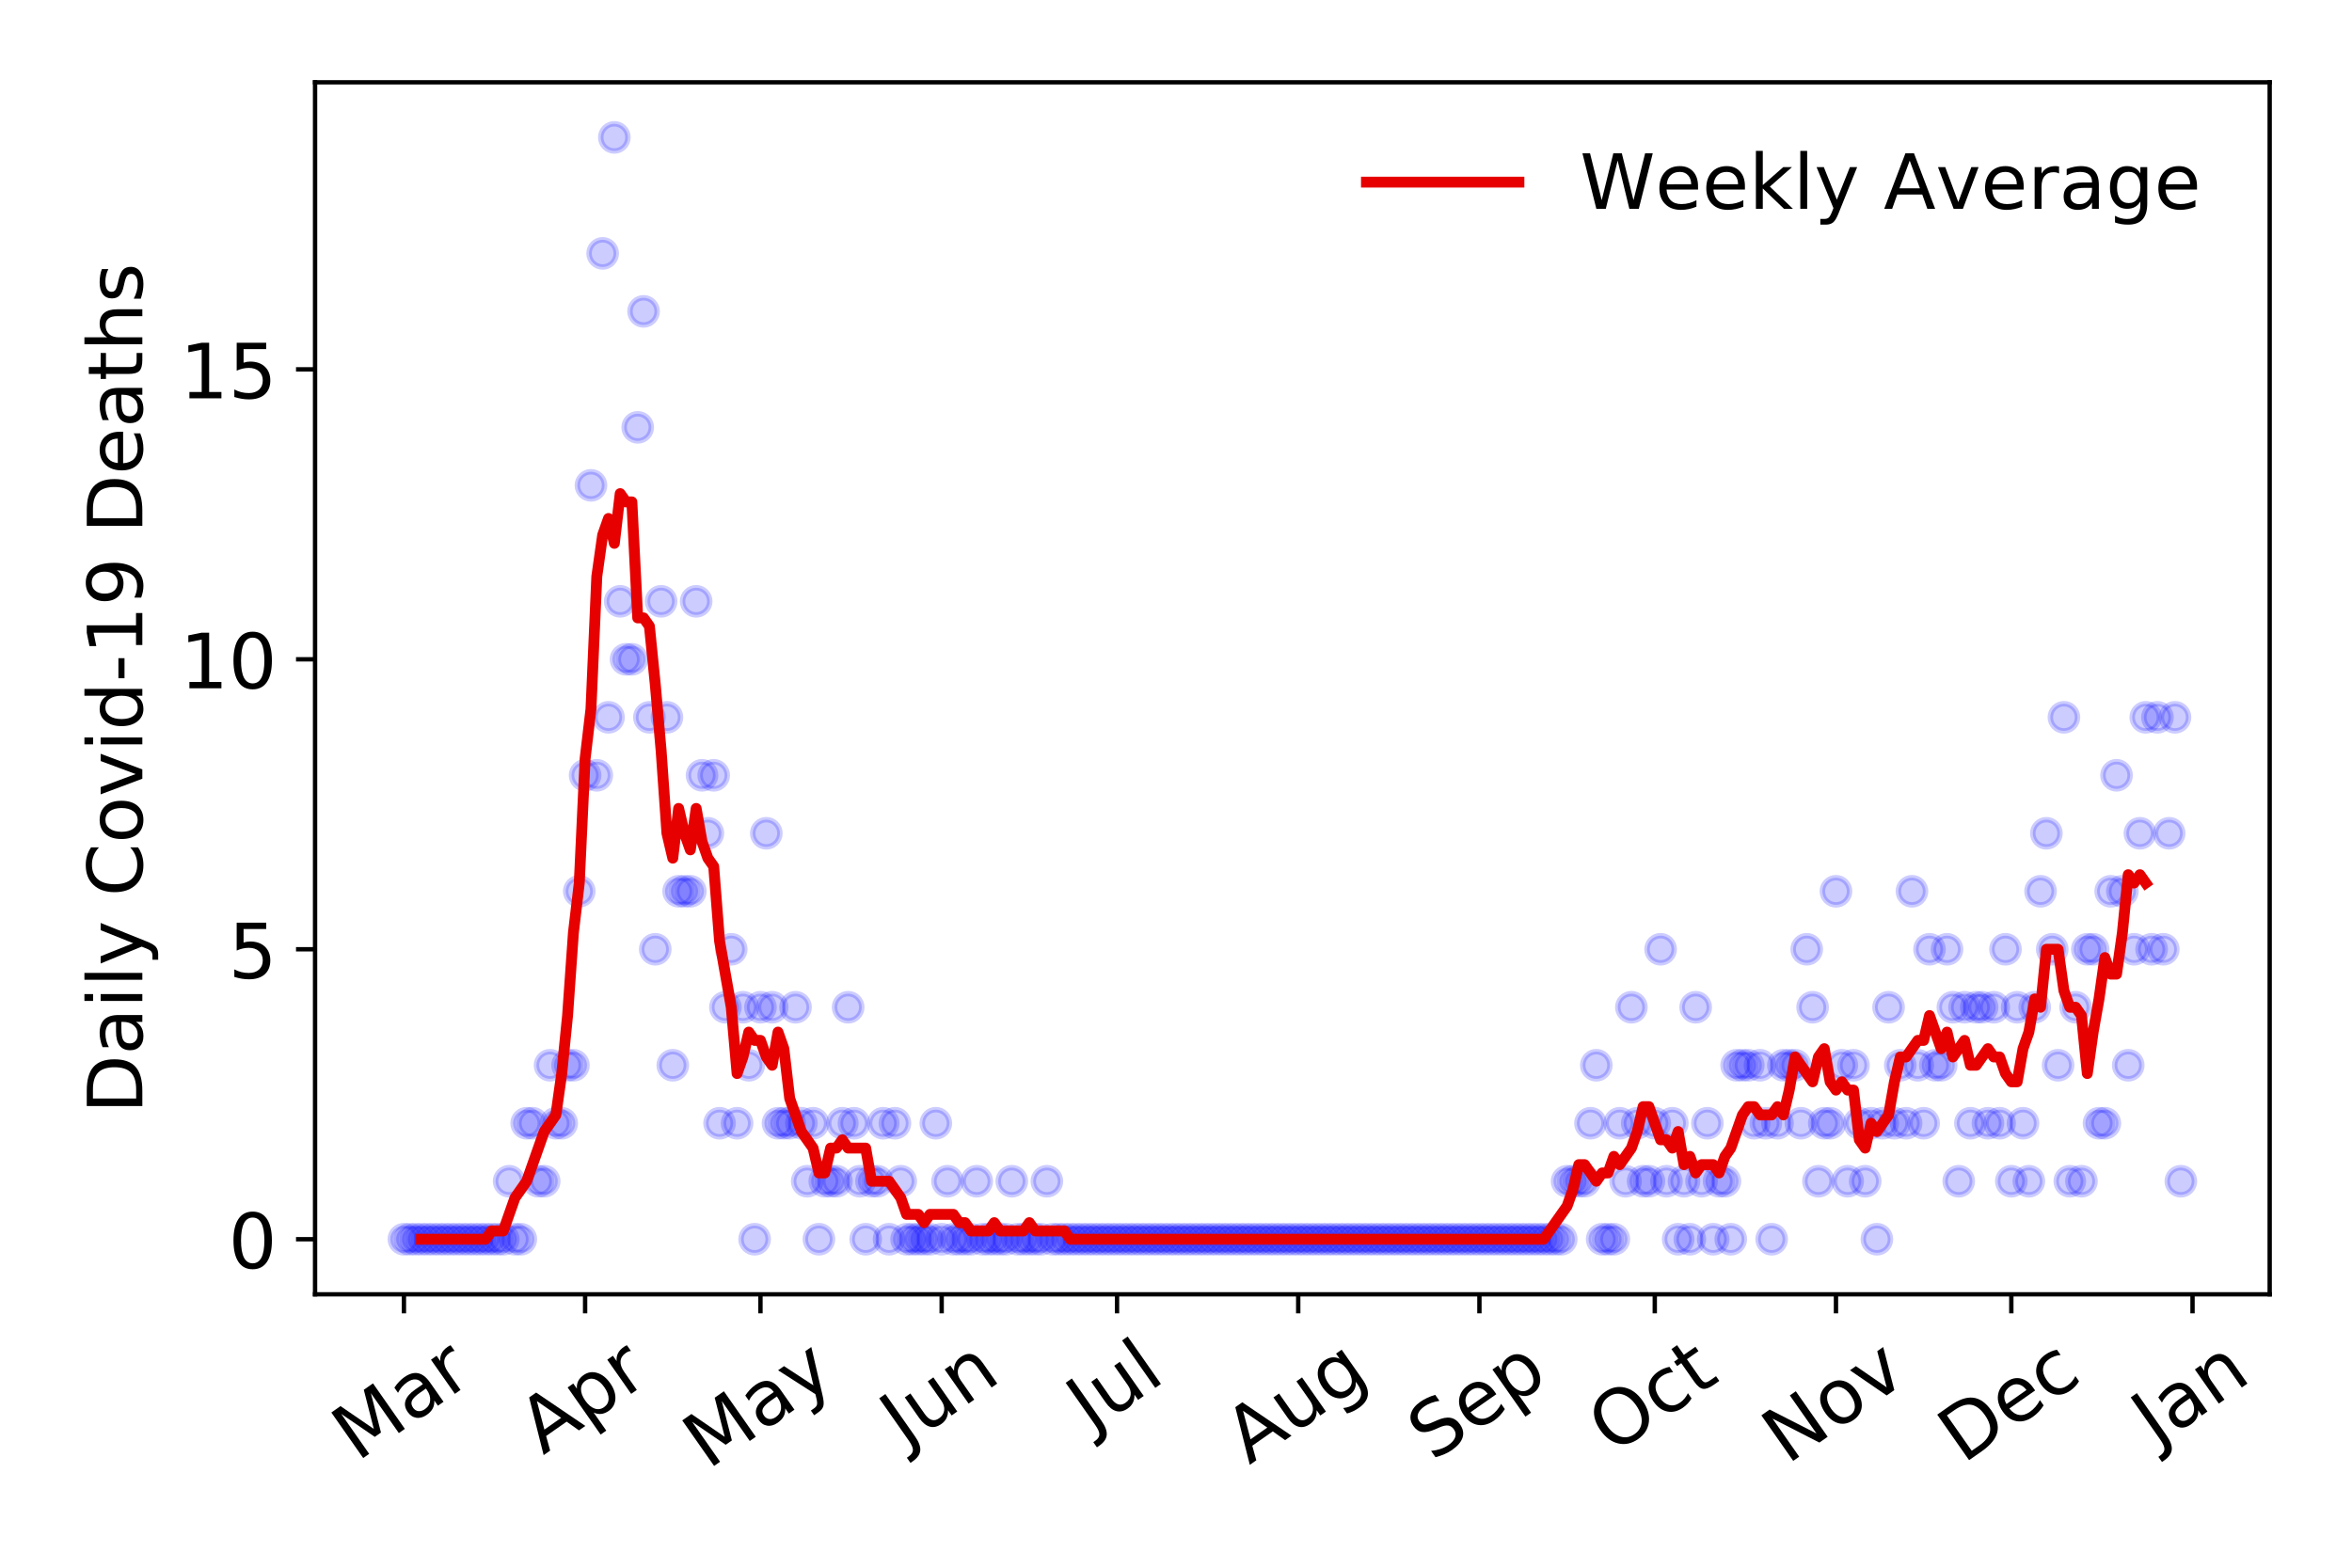 <?xml version="1.0" encoding="utf-8" standalone="no"?>
<!DOCTYPE svg PUBLIC "-//W3C//DTD SVG 1.1//EN"
  "http://www.w3.org/Graphics/SVG/1.1/DTD/svg11.dtd">
<!-- Created with matplotlib (https://matplotlib.org/) -->
<svg height="288pt" version="1.1" viewBox="0 0 432 288" width="432pt" xmlns="http://www.w3.org/2000/svg" xmlns:xlink="http://www.w3.org/1999/xlink">
 <defs>
  <style type="text/css">
*{stroke-linecap:butt;stroke-linejoin:round;}
  </style>
 </defs>
 <g id="figure_1">
  <g id="patch_1">
   <path d="M 0 288 
L 432 288 
L 432 0 
L 0 0 
z
" style="fill:#ffffff;"/>
  </g>
  <g id="axes_1">
   <g id="patch_2">
    <path d="M 57.87 237.778 
L 416.88 237.778 
L 416.88 15.12 
L 57.87 15.12 
z
" style="fill:#ffffff;"/>
   </g>
   <g id="matplotlib.axis_1">
    <g id="xtick_1">
     <g id="line2d_1">
      <defs>
       <path d="M 0 0 
L 0 3.5 
" id="m48050a3234" style="stroke:#000000;stroke-width:0.8;"/>
      </defs>
      <g>
       <use style="stroke:#000000;stroke-width:0.8;" x="74.189" xlink:href="#m48050a3234" y="237.778"/>
      </g>
     </g>
     <g id="text_1">
      <!-- Mar -->
      <defs>
       <path d="M 9.812 72.906 
L 24.516 72.906 
L 43.109 23.297 
L 61.812 72.906 
L 76.516 72.906 
L 76.516 0 
L 66.891 0 
L 66.891 64.016 
L 48.094 14.016 
L 38.188 14.016 
L 19.391 64.016 
L 19.391 0 
L 9.812 0 
z
" id="DejaVuSans-77"/>
       <path d="M 34.281 27.484 
Q 23.391 27.484 19.188 25 
Q 14.984 22.516 14.984 16.5 
Q 14.984 11.719 18.141 8.906 
Q 21.297 6.109 26.703 6.109 
Q 34.188 6.109 38.703 11.406 
Q 43.219 16.703 43.219 25.484 
L 43.219 27.484 
z
M 52.203 31.203 
L 52.203 0 
L 43.219 0 
L 43.219 8.297 
Q 40.141 3.328 35.547 0.953 
Q 30.953 -1.422 24.312 -1.422 
Q 15.922 -1.422 10.953 3.297 
Q 6 8.016 6 15.922 
Q 6 25.141 12.172 29.828 
Q 18.359 34.516 30.609 34.516 
L 43.219 34.516 
L 43.219 35.406 
Q 43.219 41.609 39.141 45 
Q 35.062 48.391 27.688 48.391 
Q 23 48.391 18.547 47.266 
Q 14.109 46.141 10.016 43.891 
L 10.016 52.203 
Q 14.938 54.109 19.578 55.047 
Q 24.219 56 28.609 56 
Q 40.484 56 46.344 49.844 
Q 52.203 43.703 52.203 31.203 
z
" id="DejaVuSans-97"/>
       <path d="M 41.109 46.297 
Q 39.594 47.172 37.812 47.578 
Q 36.031 48 33.891 48 
Q 26.266 48 22.188 43.047 
Q 18.109 38.094 18.109 28.812 
L 18.109 0 
L 9.078 0 
L 9.078 54.688 
L 18.109 54.688 
L 18.109 46.188 
Q 20.953 51.172 25.484 53.578 
Q 30.031 56 36.531 56 
Q 37.453 56 38.578 55.875 
Q 39.703 55.766 41.062 55.516 
z
" id="DejaVuSans-114"/>
      </defs>
      <g transform="translate(65.586 268.643)rotate(-35)scale(0.14 -0.14)">
       <use xlink:href="#DejaVuSans-77"/>
       <use x="86.279" xlink:href="#DejaVuSans-97"/>
       <use x="147.559" xlink:href="#DejaVuSans-114"/>
      </g>
     </g>
    </g>
    <g id="xtick_2">
     <g id="line2d_2">
      <g>
       <use style="stroke:#000000;stroke-width:0.8;" x="107.47" xlink:href="#m48050a3234" y="237.778"/>
      </g>
     </g>
     <g id="text_2">
      <!-- Apr -->
      <defs>
       <path d="M 34.188 63.188 
L 20.797 26.906 
L 47.609 26.906 
z
M 28.609 72.906 
L 39.797 72.906 
L 67.578 0 
L 57.328 0 
L 50.688 18.703 
L 17.828 18.703 
L 11.188 0 
L 0.781 0 
z
" id="DejaVuSans-65"/>
       <path d="M 18.109 8.203 
L 18.109 -20.797 
L 9.078 -20.797 
L 9.078 54.688 
L 18.109 54.688 
L 18.109 46.391 
Q 20.953 51.266 25.266 53.625 
Q 29.594 56 35.594 56 
Q 45.562 56 51.781 48.094 
Q 58.016 40.188 58.016 27.297 
Q 58.016 14.406 51.781 6.484 
Q 45.562 -1.422 35.594 -1.422 
Q 29.594 -1.422 25.266 0.953 
Q 20.953 3.328 18.109 8.203 
z
M 48.688 27.297 
Q 48.688 37.203 44.609 42.844 
Q 40.531 48.484 33.406 48.484 
Q 26.266 48.484 22.188 42.844 
Q 18.109 37.203 18.109 27.297 
Q 18.109 17.391 22.188 11.75 
Q 26.266 6.109 33.406 6.109 
Q 40.531 6.109 44.609 11.75 
Q 48.688 17.391 48.688 27.297 
z
" id="DejaVuSans-112"/>
      </defs>
      <g transform="translate(99.766 267.384)rotate(-35)scale(0.14 -0.14)">
       <use xlink:href="#DejaVuSans-65"/>
       <use x="68.408" xlink:href="#DejaVuSans-112"/>
       <use x="131.885" xlink:href="#DejaVuSans-114"/>
      </g>
     </g>
    </g>
    <g id="xtick_3">
     <g id="line2d_3">
      <g>
       <use style="stroke:#000000;stroke-width:0.8;" x="139.678" xlink:href="#m48050a3234" y="237.778"/>
      </g>
     </g>
     <g id="text_3">
      <!-- May -->
      <defs>
       <path d="M 32.172 -5.078 
Q 28.375 -14.844 24.75 -17.812 
Q 21.141 -20.797 15.094 -20.797 
L 7.906 -20.797 
L 7.906 -13.281 
L 13.188 -13.281 
Q 16.891 -13.281 18.938 -11.516 
Q 21 -9.766 23.484 -3.219 
L 25.094 0.875 
L 2.984 54.688 
L 12.5 54.688 
L 29.594 11.922 
L 46.688 54.688 
L 56.203 54.688 
z
" id="DejaVuSans-121"/>
      </defs>
      <g transform="translate(130.039 270.094)rotate(-35)scale(0.14 -0.14)">
       <use xlink:href="#DejaVuSans-77"/>
       <use x="86.279" xlink:href="#DejaVuSans-97"/>
       <use x="147.559" xlink:href="#DejaVuSans-121"/>
      </g>
     </g>
    </g>
    <g id="xtick_4">
     <g id="line2d_4">
      <g>
       <use style="stroke:#000000;stroke-width:0.8;" x="172.959" xlink:href="#m48050a3234" y="237.778"/>
      </g>
     </g>
     <g id="text_4">
      <!-- Jun -->
      <defs>
       <path d="M 9.812 72.906 
L 19.672 72.906 
L 19.672 5.078 
Q 19.672 -8.109 14.672 -14.062 
Q 9.672 -20.016 -1.422 -20.016 
L -5.172 -20.016 
L -5.172 -11.719 
L -2.094 -11.719 
Q 4.438 -11.719 7.125 -8.047 
Q 9.812 -4.391 9.812 5.078 
z
" id="DejaVuSans-74"/>
       <path d="M 8.5 21.578 
L 8.5 54.688 
L 17.484 54.688 
L 17.484 21.922 
Q 17.484 14.156 20.5 10.266 
Q 23.531 6.391 29.594 6.391 
Q 36.859 6.391 41.078 11.031 
Q 45.312 15.672 45.312 23.688 
L 45.312 54.688 
L 54.297 54.688 
L 54.297 0 
L 45.312 0 
L 45.312 8.406 
Q 42.047 3.422 37.719 1 
Q 33.406 -1.422 27.688 -1.422 
Q 18.266 -1.422 13.375 4.438 
Q 8.5 10.297 8.5 21.578 
z
M 31.109 56 
z
" id="DejaVuSans-117"/>
       <path d="M 54.891 33.016 
L 54.891 0 
L 45.906 0 
L 45.906 32.719 
Q 45.906 40.484 42.875 44.328 
Q 39.844 48.188 33.797 48.188 
Q 26.516 48.188 22.312 43.547 
Q 18.109 38.922 18.109 30.906 
L 18.109 0 
L 9.078 0 
L 9.078 54.688 
L 18.109 54.688 
L 18.109 46.188 
Q 21.344 51.125 25.703 53.562 
Q 30.078 56 35.797 56 
Q 45.219 56 50.047 50.172 
Q 54.891 44.344 54.891 33.016 
z
" id="DejaVuSans-110"/>
      </defs>
      <g transform="translate(166.216 266.039)rotate(-35)scale(0.14 -0.14)">
       <use xlink:href="#DejaVuSans-74"/>
       <use x="29.492" xlink:href="#DejaVuSans-117"/>
       <use x="92.871" xlink:href="#DejaVuSans-110"/>
      </g>
     </g>
    </g>
    <g id="xtick_5">
     <g id="line2d_5">
      <g>
       <use style="stroke:#000000;stroke-width:0.8;" x="205.167" xlink:href="#m48050a3234" y="237.778"/>
      </g>
     </g>
     <g id="text_5">
      <!-- Jul -->
      <defs>
       <path d="M 9.422 75.984 
L 18.406 75.984 
L 18.406 0 
L 9.422 0 
z
" id="DejaVuSans-108"/>
      </defs>
      <g transform="translate(200.464 263.181)rotate(-35)scale(0.14 -0.14)">
       <use xlink:href="#DejaVuSans-74"/>
       <use x="29.492" xlink:href="#DejaVuSans-117"/>
       <use x="92.871" xlink:href="#DejaVuSans-108"/>
      </g>
     </g>
    </g>
    <g id="xtick_6">
     <g id="line2d_6">
      <g>
       <use style="stroke:#000000;stroke-width:0.8;" x="238.449" xlink:href="#m48050a3234" y="237.778"/>
      </g>
     </g>
     <g id="text_6">
      <!-- Aug -->
      <defs>
       <path d="M 45.406 27.984 
Q 45.406 37.75 41.375 43.109 
Q 37.359 48.484 30.078 48.484 
Q 22.859 48.484 18.828 43.109 
Q 14.797 37.75 14.797 27.984 
Q 14.797 18.266 18.828 12.891 
Q 22.859 7.516 30.078 7.516 
Q 37.359 7.516 41.375 12.891 
Q 45.406 18.266 45.406 27.984 
z
M 54.391 6.781 
Q 54.391 -7.172 48.188 -13.984 
Q 42 -20.797 29.203 -20.797 
Q 24.469 -20.797 20.266 -20.094 
Q 16.062 -19.391 12.109 -17.922 
L 12.109 -9.188 
Q 16.062 -11.328 19.922 -12.344 
Q 23.781 -13.375 27.781 -13.375 
Q 36.625 -13.375 41.016 -8.766 
Q 45.406 -4.156 45.406 5.172 
L 45.406 9.625 
Q 42.625 4.781 38.281 2.391 
Q 33.938 0 27.875 0 
Q 17.828 0 11.672 7.656 
Q 5.516 15.328 5.516 27.984 
Q 5.516 40.672 11.672 48.328 
Q 17.828 56 27.875 56 
Q 33.938 56 38.281 53.609 
Q 42.625 51.219 45.406 46.391 
L 45.406 54.688 
L 54.391 54.688 
z
" id="DejaVuSans-103"/>
      </defs>
      <g transform="translate(229.468 269.172)rotate(-35)scale(0.14 -0.14)">
       <use xlink:href="#DejaVuSans-65"/>
       <use x="68.408" xlink:href="#DejaVuSans-117"/>
       <use x="131.787" xlink:href="#DejaVuSans-103"/>
      </g>
     </g>
    </g>
    <g id="xtick_7">
     <g id="line2d_7">
      <g>
       <use style="stroke:#000000;stroke-width:0.8;" x="271.73" xlink:href="#m48050a3234" y="237.778"/>
      </g>
     </g>
     <g id="text_7">
      <!-- Sep -->
      <defs>
       <path d="M 53.516 70.516 
L 53.516 60.891 
Q 47.906 63.578 42.922 64.891 
Q 37.938 66.219 33.297 66.219 
Q 25.25 66.219 20.875 63.094 
Q 16.5 59.969 16.5 54.203 
Q 16.5 49.359 19.406 46.891 
Q 22.312 44.438 30.422 42.922 
L 36.375 41.703 
Q 47.406 39.594 52.656 34.297 
Q 57.906 29 57.906 20.125 
Q 57.906 9.516 50.797 4.047 
Q 43.703 -1.422 29.984 -1.422 
Q 24.812 -1.422 18.969 -0.25 
Q 13.141 0.922 6.891 3.219 
L 6.891 13.375 
Q 12.891 10.016 18.656 8.297 
Q 24.422 6.594 29.984 6.594 
Q 38.422 6.594 43.016 9.906 
Q 47.609 13.234 47.609 19.391 
Q 47.609 24.75 44.312 27.781 
Q 41.016 30.812 33.5 32.328 
L 27.484 33.5 
Q 16.453 35.688 11.516 40.375 
Q 6.594 45.062 6.594 53.422 
Q 6.594 63.094 13.406 68.656 
Q 20.219 74.219 32.172 74.219 
Q 37.312 74.219 42.625 73.281 
Q 47.953 72.359 53.516 70.516 
z
" id="DejaVuSans-83"/>
       <path d="M 56.203 29.594 
L 56.203 25.203 
L 14.891 25.203 
Q 15.484 15.922 20.484 11.062 
Q 25.484 6.203 34.422 6.203 
Q 39.594 6.203 44.453 7.469 
Q 49.312 8.734 54.109 11.281 
L 54.109 2.781 
Q 49.266 0.734 44.188 -0.344 
Q 39.109 -1.422 33.891 -1.422 
Q 20.797 -1.422 13.156 6.188 
Q 5.516 13.812 5.516 26.812 
Q 5.516 40.234 12.766 48.109 
Q 20.016 56 32.328 56 
Q 43.359 56 49.781 48.891 
Q 56.203 41.797 56.203 29.594 
z
M 47.219 32.234 
Q 47.125 39.594 43.094 43.984 
Q 39.062 48.391 32.422 48.391 
Q 24.906 48.391 20.391 44.141 
Q 15.875 39.891 15.188 32.172 
z
" id="DejaVuSans-101"/>
      </defs>
      <g transform="translate(263.137 268.629)rotate(-35)scale(0.14 -0.14)">
       <use xlink:href="#DejaVuSans-83"/>
       <use x="63.477" xlink:href="#DejaVuSans-101"/>
       <use x="125" xlink:href="#DejaVuSans-112"/>
      </g>
     </g>
    </g>
    <g id="xtick_8">
     <g id="line2d_8">
      <g>
       <use style="stroke:#000000;stroke-width:0.8;" x="303.938" xlink:href="#m48050a3234" y="237.778"/>
      </g>
     </g>
     <g id="text_8">
      <!-- Oct -->
      <defs>
       <path d="M 39.406 66.219 
Q 28.656 66.219 22.328 58.203 
Q 16.016 50.203 16.016 36.375 
Q 16.016 22.609 22.328 14.594 
Q 28.656 6.594 39.406 6.594 
Q 50.141 6.594 56.422 14.594 
Q 62.703 22.609 62.703 36.375 
Q 62.703 50.203 56.422 58.203 
Q 50.141 66.219 39.406 66.219 
z
M 39.406 74.219 
Q 54.734 74.219 63.906 63.938 
Q 73.094 53.656 73.094 36.375 
Q 73.094 19.141 63.906 8.859 
Q 54.734 -1.422 39.406 -1.422 
Q 24.031 -1.422 14.812 8.828 
Q 5.609 19.094 5.609 36.375 
Q 5.609 53.656 14.812 63.938 
Q 24.031 74.219 39.406 74.219 
z
" id="DejaVuSans-79"/>
       <path d="M 48.781 52.594 
L 48.781 44.188 
Q 44.969 46.297 41.141 47.344 
Q 37.312 48.391 33.406 48.391 
Q 24.656 48.391 19.812 42.844 
Q 14.984 37.312 14.984 27.297 
Q 14.984 17.281 19.812 11.734 
Q 24.656 6.203 33.406 6.203 
Q 37.312 6.203 41.141 7.25 
Q 44.969 8.297 48.781 10.406 
L 48.781 2.094 
Q 45.016 0.344 40.984 -0.531 
Q 36.969 -1.422 32.422 -1.422 
Q 20.062 -1.422 12.781 6.344 
Q 5.516 14.109 5.516 27.297 
Q 5.516 40.672 12.859 48.328 
Q 20.219 56 33.016 56 
Q 37.156 56 41.109 55.141 
Q 45.062 54.297 48.781 52.594 
z
" id="DejaVuSans-99"/>
       <path d="M 18.312 70.219 
L 18.312 54.688 
L 36.812 54.688 
L 36.812 47.703 
L 18.312 47.703 
L 18.312 18.016 
Q 18.312 11.328 20.141 9.422 
Q 21.969 7.516 27.594 7.516 
L 36.812 7.516 
L 36.812 0 
L 27.594 0 
Q 17.188 0 13.234 3.875 
Q 9.281 7.766 9.281 18.016 
L 9.281 47.703 
L 2.688 47.703 
L 2.688 54.688 
L 9.281 54.688 
L 9.281 70.219 
z
" id="DejaVuSans-116"/>
      </defs>
      <g transform="translate(296.239 267.377)rotate(-35)scale(0.14 -0.14)">
       <use xlink:href="#DejaVuSans-79"/>
       <use x="78.711" xlink:href="#DejaVuSans-99"/>
       <use x="133.691" xlink:href="#DejaVuSans-116"/>
      </g>
     </g>
    </g>
    <g id="xtick_9">
     <g id="line2d_9">
      <g>
       <use style="stroke:#000000;stroke-width:0.8;" x="337.219" xlink:href="#m48050a3234" y="237.778"/>
      </g>
     </g>
     <g id="text_9">
      <!-- Nov -->
      <defs>
       <path d="M 9.812 72.906 
L 23.094 72.906 
L 55.422 11.922 
L 55.422 72.906 
L 64.984 72.906 
L 64.984 0 
L 51.703 0 
L 19.391 60.984 
L 19.391 0 
L 9.812 0 
z
" id="DejaVuSans-78"/>
       <path d="M 30.609 48.391 
Q 23.391 48.391 19.188 42.75 
Q 14.984 37.109 14.984 27.297 
Q 14.984 17.484 19.156 11.844 
Q 23.344 6.203 30.609 6.203 
Q 37.797 6.203 41.984 11.859 
Q 46.188 17.531 46.188 27.297 
Q 46.188 37.016 41.984 42.703 
Q 37.797 48.391 30.609 48.391 
z
M 30.609 56 
Q 42.328 56 49.016 48.375 
Q 55.719 40.766 55.719 27.297 
Q 55.719 13.875 49.016 6.219 
Q 42.328 -1.422 30.609 -1.422 
Q 18.844 -1.422 12.172 6.219 
Q 5.516 13.875 5.516 27.297 
Q 5.516 40.766 12.172 48.375 
Q 18.844 56 30.609 56 
z
" id="DejaVuSans-111"/>
       <path d="M 2.984 54.688 
L 12.5 54.688 
L 29.594 8.797 
L 46.688 54.688 
L 56.203 54.688 
L 35.688 0 
L 23.484 0 
z
" id="DejaVuSans-118"/>
      </defs>
      <g transform="translate(328.243 269.166)rotate(-35)scale(0.14 -0.14)">
       <use xlink:href="#DejaVuSans-78"/>
       <use x="74.805" xlink:href="#DejaVuSans-111"/>
       <use x="135.986" xlink:href="#DejaVuSans-118"/>
      </g>
     </g>
    </g>
    <g id="xtick_10">
     <g id="line2d_10">
      <g>
       <use style="stroke:#000000;stroke-width:0.8;" x="369.427" xlink:href="#m48050a3234" y="237.778"/>
      </g>
     </g>
     <g id="text_10">
      <!-- Dec -->
      <defs>
       <path d="M 19.672 64.797 
L 19.672 8.109 
L 31.594 8.109 
Q 46.688 8.109 53.688 14.938 
Q 60.688 21.781 60.688 36.531 
Q 60.688 51.172 53.688 57.984 
Q 46.688 64.797 31.594 64.797 
z
M 9.812 72.906 
L 30.078 72.906 
Q 51.266 72.906 61.172 64.094 
Q 71.094 55.281 71.094 36.531 
Q 71.094 17.672 61.125 8.828 
Q 51.172 0 30.078 0 
L 9.812 0 
z
" id="DejaVuSans-68"/>
      </defs>
      <g transform="translate(360.547 269.032)rotate(-35)scale(0.14 -0.14)">
       <use xlink:href="#DejaVuSans-68"/>
       <use x="77.002" xlink:href="#DejaVuSans-101"/>
       <use x="138.525" xlink:href="#DejaVuSans-99"/>
      </g>
     </g>
    </g>
    <g id="xtick_11">
     <g id="line2d_11">
      <g>
       <use style="stroke:#000000;stroke-width:0.8;" x="402.709" xlink:href="#m48050a3234" y="237.778"/>
      </g>
     </g>
     <g id="text_11">
      <!-- Jan -->
      <g transform="translate(396.085 265.871)rotate(-35)scale(0.14 -0.14)">
       <use xlink:href="#DejaVuSans-74"/>
       <use x="29.492" xlink:href="#DejaVuSans-97"/>
       <use x="90.771" xlink:href="#DejaVuSans-110"/>
      </g>
     </g>
    </g>
   </g>
   <g id="matplotlib.axis_2">
    <g id="ytick_1">
     <g id="line2d_12">
      <defs>
       <path d="M 0 0 
L -3.5 0 
" id="m8873ecef55" style="stroke:#000000;stroke-width:0.8;"/>
      </defs>
      <g>
       <use style="stroke:#000000;stroke-width:0.8;" x="57.87" xlink:href="#m8873ecef55" y="227.657"/>
      </g>
     </g>
     <g id="text_12">
      <!-- 0 -->
      <defs>
       <path d="M 31.781 66.406 
Q 24.172 66.406 20.328 58.906 
Q 16.5 51.422 16.5 36.375 
Q 16.5 21.391 20.328 13.891 
Q 24.172 6.391 31.781 6.391 
Q 39.453 6.391 43.281 13.891 
Q 47.125 21.391 47.125 36.375 
Q 47.125 51.422 43.281 58.906 
Q 39.453 66.406 31.781 66.406 
z
M 31.781 74.219 
Q 44.047 74.219 50.516 64.516 
Q 56.984 54.828 56.984 36.375 
Q 56.984 17.969 50.516 8.266 
Q 44.047 -1.422 31.781 -1.422 
Q 19.531 -1.422 13.062 8.266 
Q 6.594 17.969 6.594 36.375 
Q 6.594 54.828 13.062 64.516 
Q 19.531 74.219 31.781 74.219 
z
" id="DejaVuSans-48"/>
      </defs>
      <g transform="translate(41.962 232.976)scale(0.14 -0.14)">
       <use xlink:href="#DejaVuSans-48"/>
      </g>
     </g>
    </g>
    <g id="ytick_2">
     <g id="line2d_13">
      <g>
       <use style="stroke:#000000;stroke-width:0.8;" x="57.87" xlink:href="#m8873ecef55" y="174.39"/>
      </g>
     </g>
     <g id="text_13">
      <!-- 5 -->
      <defs>
       <path d="M 10.797 72.906 
L 49.516 72.906 
L 49.516 64.594 
L 19.828 64.594 
L 19.828 46.734 
Q 21.969 47.469 24.109 47.828 
Q 26.266 48.188 28.422 48.188 
Q 40.625 48.188 47.75 41.5 
Q 54.891 34.812 54.891 23.391 
Q 54.891 11.625 47.562 5.094 
Q 40.234 -1.422 26.906 -1.422 
Q 22.312 -1.422 17.547 -0.641 
Q 12.797 0.141 7.719 1.703 
L 7.719 11.625 
Q 12.109 9.234 16.797 8.062 
Q 21.484 6.891 26.703 6.891 
Q 35.156 6.891 40.078 11.328 
Q 45.016 15.766 45.016 23.391 
Q 45.016 31 40.078 35.438 
Q 35.156 39.891 26.703 39.891 
Q 22.75 39.891 18.812 39.016 
Q 14.891 38.141 10.797 36.281 
z
" id="DejaVuSans-53"/>
      </defs>
      <g transform="translate(41.962 179.709)scale(0.14 -0.14)">
       <use xlink:href="#DejaVuSans-53"/>
      </g>
     </g>
    </g>
    <g id="ytick_3">
     <g id="line2d_14">
      <g>
       <use style="stroke:#000000;stroke-width:0.8;" x="57.87" xlink:href="#m8873ecef55" y="121.122"/>
      </g>
     </g>
     <g id="text_14">
      <!-- 10 -->
      <defs>
       <path d="M 12.406 8.297 
L 28.516 8.297 
L 28.516 63.922 
L 10.984 60.406 
L 10.984 69.391 
L 28.422 72.906 
L 38.281 72.906 
L 38.281 8.297 
L 54.391 8.297 
L 54.391 0 
L 12.406 0 
z
" id="DejaVuSans-49"/>
      </defs>
      <g transform="translate(33.055 126.441)scale(0.14 -0.14)">
       <use xlink:href="#DejaVuSans-49"/>
       <use x="63.623" xlink:href="#DejaVuSans-48"/>
      </g>
     </g>
    </g>
    <g id="ytick_4">
     <g id="line2d_15">
      <g>
       <use style="stroke:#000000;stroke-width:0.8;" x="57.87" xlink:href="#m8873ecef55" y="67.855"/>
      </g>
     </g>
     <g id="text_15">
      <!-- 15 -->
      <g transform="translate(33.055 73.174)scale(0.14 -0.14)">
       <use xlink:href="#DejaVuSans-49"/>
       <use x="63.623" xlink:href="#DejaVuSans-53"/>
      </g>
     </g>
    </g>
    <g id="text_16">
     <!-- Daily Covid-19 Deaths -->
     <defs>
      <path d="M 9.422 54.688 
L 18.406 54.688 
L 18.406 0 
L 9.422 0 
z
M 9.422 75.984 
L 18.406 75.984 
L 18.406 64.594 
L 9.422 64.594 
z
" id="DejaVuSans-105"/>
      <path id="DejaVuSans-32"/>
      <path d="M 64.406 67.281 
L 64.406 56.891 
Q 59.422 61.531 53.781 63.812 
Q 48.141 66.109 41.797 66.109 
Q 29.297 66.109 22.656 58.469 
Q 16.016 50.828 16.016 36.375 
Q 16.016 21.969 22.656 14.328 
Q 29.297 6.688 41.797 6.688 
Q 48.141 6.688 53.781 8.984 
Q 59.422 11.281 64.406 15.922 
L 64.406 5.609 
Q 59.234 2.094 53.438 0.328 
Q 47.656 -1.422 41.219 -1.422 
Q 24.656 -1.422 15.125 8.703 
Q 5.609 18.844 5.609 36.375 
Q 5.609 53.953 15.125 64.078 
Q 24.656 74.219 41.219 74.219 
Q 47.75 74.219 53.531 72.484 
Q 59.328 70.75 64.406 67.281 
z
" id="DejaVuSans-67"/>
      <path d="M 45.406 46.391 
L 45.406 75.984 
L 54.391 75.984 
L 54.391 0 
L 45.406 0 
L 45.406 8.203 
Q 42.578 3.328 38.25 0.953 
Q 33.938 -1.422 27.875 -1.422 
Q 17.969 -1.422 11.734 6.484 
Q 5.516 14.406 5.516 27.297 
Q 5.516 40.188 11.734 48.094 
Q 17.969 56 27.875 56 
Q 33.938 56 38.25 53.625 
Q 42.578 51.266 45.406 46.391 
z
M 14.797 27.297 
Q 14.797 17.391 18.875 11.75 
Q 22.953 6.109 30.078 6.109 
Q 37.203 6.109 41.297 11.75 
Q 45.406 17.391 45.406 27.297 
Q 45.406 37.203 41.297 42.844 
Q 37.203 48.484 30.078 48.484 
Q 22.953 48.484 18.875 42.844 
Q 14.797 37.203 14.797 27.297 
z
" id="DejaVuSans-100"/>
      <path d="M 4.891 31.391 
L 31.203 31.391 
L 31.203 23.391 
L 4.891 23.391 
z
" id="DejaVuSans-45"/>
      <path d="M 10.984 1.516 
L 10.984 10.5 
Q 14.703 8.734 18.5 7.812 
Q 22.312 6.891 25.984 6.891 
Q 35.75 6.891 40.891 13.453 
Q 46.047 20.016 46.781 33.406 
Q 43.953 29.203 39.594 26.953 
Q 35.25 24.703 29.984 24.703 
Q 19.047 24.703 12.672 31.312 
Q 6.297 37.938 6.297 49.422 
Q 6.297 60.641 12.938 67.422 
Q 19.578 74.219 30.609 74.219 
Q 43.266 74.219 49.922 64.516 
Q 56.594 54.828 56.594 36.375 
Q 56.594 19.141 48.406 8.859 
Q 40.234 -1.422 26.422 -1.422 
Q 22.703 -1.422 18.891 -0.688 
Q 15.094 0.047 10.984 1.516 
z
M 30.609 32.422 
Q 37.25 32.422 41.125 36.953 
Q 45.016 41.5 45.016 49.422 
Q 45.016 57.281 41.125 61.844 
Q 37.25 66.406 30.609 66.406 
Q 23.969 66.406 20.094 61.844 
Q 16.219 57.281 16.219 49.422 
Q 16.219 41.5 20.094 36.953 
Q 23.969 32.422 30.609 32.422 
z
" id="DejaVuSans-57"/>
      <path d="M 54.891 33.016 
L 54.891 0 
L 45.906 0 
L 45.906 32.719 
Q 45.906 40.484 42.875 44.328 
Q 39.844 48.188 33.797 48.188 
Q 26.516 48.188 22.312 43.547 
Q 18.109 38.922 18.109 30.906 
L 18.109 0 
L 9.078 0 
L 9.078 75.984 
L 18.109 75.984 
L 18.109 46.188 
Q 21.344 51.125 25.703 53.562 
Q 30.078 56 35.797 56 
Q 45.219 56 50.047 50.172 
Q 54.891 44.344 54.891 33.016 
z
" id="DejaVuSans-104"/>
      <path d="M 44.281 53.078 
L 44.281 44.578 
Q 40.484 46.531 36.375 47.5 
Q 32.281 48.484 27.875 48.484 
Q 21.188 48.484 17.844 46.438 
Q 14.5 44.391 14.5 40.281 
Q 14.5 37.156 16.891 35.375 
Q 19.281 33.594 26.516 31.984 
L 29.594 31.297 
Q 39.156 29.25 43.188 25.516 
Q 47.219 21.781 47.219 15.094 
Q 47.219 7.469 41.188 3.016 
Q 35.156 -1.422 24.609 -1.422 
Q 20.219 -1.422 15.453 -0.562 
Q 10.688 0.297 5.422 2 
L 5.422 11.281 
Q 10.406 8.688 15.234 7.391 
Q 20.062 6.109 24.812 6.109 
Q 31.156 6.109 34.562 8.281 
Q 37.984 10.453 37.984 14.406 
Q 37.984 18.062 35.516 20.016 
Q 33.062 21.969 24.703 23.781 
L 21.578 24.516 
Q 13.234 26.266 9.516 29.906 
Q 5.812 33.547 5.812 39.891 
Q 5.812 47.609 11.281 51.797 
Q 16.75 56 26.812 56 
Q 31.781 56 36.172 55.266 
Q 40.578 54.547 44.281 53.078 
z
" id="DejaVuSans-115"/>
     </defs>
     <g transform="translate(26.143 204.56)rotate(-90)scale(0.14 -0.14)">
      <use xlink:href="#DejaVuSans-68"/>
      <use x="77.002" xlink:href="#DejaVuSans-97"/>
      <use x="138.281" xlink:href="#DejaVuSans-105"/>
      <use x="166.064" xlink:href="#DejaVuSans-108"/>
      <use x="193.848" xlink:href="#DejaVuSans-121"/>
      <use x="253.027" xlink:href="#DejaVuSans-32"/>
      <use x="284.814" xlink:href="#DejaVuSans-67"/>
      <use x="354.639" xlink:href="#DejaVuSans-111"/>
      <use x="415.82" xlink:href="#DejaVuSans-118"/>
      <use x="475" xlink:href="#DejaVuSans-105"/>
      <use x="502.783" xlink:href="#DejaVuSans-100"/>
      <use x="566.26" xlink:href="#DejaVuSans-45"/>
      <use x="602.344" xlink:href="#DejaVuSans-49"/>
      <use x="665.967" xlink:href="#DejaVuSans-57"/>
      <use x="729.59" xlink:href="#DejaVuSans-32"/>
      <use x="761.377" xlink:href="#DejaVuSans-68"/>
      <use x="838.379" xlink:href="#DejaVuSans-101"/>
      <use x="899.902" xlink:href="#DejaVuSans-97"/>
      <use x="961.182" xlink:href="#DejaVuSans-116"/>
      <use x="1000.391" xlink:href="#DejaVuSans-104"/>
      <use x="1063.77" xlink:href="#DejaVuSans-115"/>
     </g>
    </g>
   </g>
   <g id="line2d_16">
    <defs>
     <path d="M 0 2.5 
C 0.663 2.5 1.299 2.237 1.768 1.768 
C 2.237 1.299 2.5 0.663 2.5 0 
C 2.5 -0.663 2.237 -1.299 1.768 -1.768 
C 1.299 -2.237 0.663 -2.5 0 -2.5 
C -0.663 -2.5 -1.299 -2.237 -1.768 -1.768 
C -2.237 -1.299 -2.5 -0.663 -2.5 0 
C -2.5 0.663 -2.237 1.299 -1.768 1.768 
C -1.299 2.237 -0.663 2.5 0 2.5 
z
" id="mf6238630d1" style="stroke:#0000ff;stroke-opacity:0.2;"/>
    </defs>
    <g clip-path="url(#p8036b09ecf)">
     <use style="fill:#0000ff;fill-opacity:0.2;stroke:#0000ff;stroke-opacity:0.2;" x="74.189" xlink:href="#mf6238630d1" y="227.657"/>
     <use style="fill:#0000ff;fill-opacity:0.2;stroke:#0000ff;stroke-opacity:0.2;" x="75.262" xlink:href="#mf6238630d1" y="227.657"/>
     <use style="fill:#0000ff;fill-opacity:0.2;stroke:#0000ff;stroke-opacity:0.2;" x="76.336" xlink:href="#mf6238630d1" y="227.657"/>
     <use style="fill:#0000ff;fill-opacity:0.2;stroke:#0000ff;stroke-opacity:0.2;" x="77.409" xlink:href="#mf6238630d1" y="227.657"/>
     <use style="fill:#0000ff;fill-opacity:0.2;stroke:#0000ff;stroke-opacity:0.2;" x="78.483" xlink:href="#mf6238630d1" y="227.657"/>
     <use style="fill:#0000ff;fill-opacity:0.2;stroke:#0000ff;stroke-opacity:0.2;" x="79.557" xlink:href="#mf6238630d1" y="227.657"/>
     <use style="fill:#0000ff;fill-opacity:0.2;stroke:#0000ff;stroke-opacity:0.2;" x="80.63" xlink:href="#mf6238630d1" y="227.657"/>
     <use style="fill:#0000ff;fill-opacity:0.2;stroke:#0000ff;stroke-opacity:0.2;" x="81.704" xlink:href="#mf6238630d1" y="227.657"/>
     <use style="fill:#0000ff;fill-opacity:0.2;stroke:#0000ff;stroke-opacity:0.2;" x="82.777" xlink:href="#mf6238630d1" y="227.657"/>
     <use style="fill:#0000ff;fill-opacity:0.2;stroke:#0000ff;stroke-opacity:0.2;" x="83.851" xlink:href="#mf6238630d1" y="227.657"/>
     <use style="fill:#0000ff;fill-opacity:0.2;stroke:#0000ff;stroke-opacity:0.2;" x="84.925" xlink:href="#mf6238630d1" y="227.657"/>
     <use style="fill:#0000ff;fill-opacity:0.2;stroke:#0000ff;stroke-opacity:0.2;" x="85.998" xlink:href="#mf6238630d1" y="227.657"/>
     <use style="fill:#0000ff;fill-opacity:0.2;stroke:#0000ff;stroke-opacity:0.2;" x="87.072" xlink:href="#mf6238630d1" y="227.657"/>
     <use style="fill:#0000ff;fill-opacity:0.2;stroke:#0000ff;stroke-opacity:0.2;" x="88.145" xlink:href="#mf6238630d1" y="227.657"/>
     <use style="fill:#0000ff;fill-opacity:0.2;stroke:#0000ff;stroke-opacity:0.2;" x="89.219" xlink:href="#mf6238630d1" y="227.657"/>
     <use style="fill:#0000ff;fill-opacity:0.2;stroke:#0000ff;stroke-opacity:0.2;" x="90.293" xlink:href="#mf6238630d1" y="227.657"/>
     <use style="fill:#0000ff;fill-opacity:0.2;stroke:#0000ff;stroke-opacity:0.2;" x="91.366" xlink:href="#mf6238630d1" y="227.657"/>
     <use style="fill:#0000ff;fill-opacity:0.2;stroke:#0000ff;stroke-opacity:0.2;" x="92.44" xlink:href="#mf6238630d1" y="227.657"/>
     <use style="fill:#0000ff;fill-opacity:0.2;stroke:#0000ff;stroke-opacity:0.2;" x="93.513" xlink:href="#mf6238630d1" y="217.004"/>
     <use style="fill:#0000ff;fill-opacity:0.2;stroke:#0000ff;stroke-opacity:0.2;" x="94.587" xlink:href="#mf6238630d1" y="227.657"/>
     <use style="fill:#0000ff;fill-opacity:0.2;stroke:#0000ff;stroke-opacity:0.2;" x="95.661" xlink:href="#mf6238630d1" y="227.657"/>
     <use style="fill:#0000ff;fill-opacity:0.2;stroke:#0000ff;stroke-opacity:0.2;" x="96.734" xlink:href="#mf6238630d1" y="206.35"/>
     <use style="fill:#0000ff;fill-opacity:0.2;stroke:#0000ff;stroke-opacity:0.2;" x="97.808" xlink:href="#mf6238630d1" y="206.35"/>
     <use style="fill:#0000ff;fill-opacity:0.2;stroke:#0000ff;stroke-opacity:0.2;" x="98.881" xlink:href="#mf6238630d1" y="217.004"/>
     <use style="fill:#0000ff;fill-opacity:0.2;stroke:#0000ff;stroke-opacity:0.2;" x="99.955" xlink:href="#mf6238630d1" y="217.004"/>
     <use style="fill:#0000ff;fill-opacity:0.2;stroke:#0000ff;stroke-opacity:0.2;" x="101.028" xlink:href="#mf6238630d1" y="195.697"/>
     <use style="fill:#0000ff;fill-opacity:0.2;stroke:#0000ff;stroke-opacity:0.2;" x="102.102" xlink:href="#mf6238630d1" y="206.35"/>
     <use style="fill:#0000ff;fill-opacity:0.2;stroke:#0000ff;stroke-opacity:0.2;" x="103.176" xlink:href="#mf6238630d1" y="206.35"/>
     <use style="fill:#0000ff;fill-opacity:0.2;stroke:#0000ff;stroke-opacity:0.2;" x="104.249" xlink:href="#mf6238630d1" y="195.697"/>
     <use style="fill:#0000ff;fill-opacity:0.2;stroke:#0000ff;stroke-opacity:0.2;" x="105.323" xlink:href="#mf6238630d1" y="195.697"/>
     <use style="fill:#0000ff;fill-opacity:0.2;stroke:#0000ff;stroke-opacity:0.2;" x="106.396" xlink:href="#mf6238630d1" y="163.736"/>
     <use style="fill:#0000ff;fill-opacity:0.2;stroke:#0000ff;stroke-opacity:0.2;" x="107.47" xlink:href="#mf6238630d1" y="142.429"/>
     <use style="fill:#0000ff;fill-opacity:0.2;stroke:#0000ff;stroke-opacity:0.2;" x="108.544" xlink:href="#mf6238630d1" y="89.162"/>
     <use style="fill:#0000ff;fill-opacity:0.2;stroke:#0000ff;stroke-opacity:0.2;" x="109.617" xlink:href="#mf6238630d1" y="142.429"/>
     <use style="fill:#0000ff;fill-opacity:0.2;stroke:#0000ff;stroke-opacity:0.2;" x="110.691" xlink:href="#mf6238630d1" y="46.548"/>
     <use style="fill:#0000ff;fill-opacity:0.2;stroke:#0000ff;stroke-opacity:0.2;" x="111.764" xlink:href="#mf6238630d1" y="131.776"/>
     <use style="fill:#0000ff;fill-opacity:0.2;stroke:#0000ff;stroke-opacity:0.2;" x="112.838" xlink:href="#mf6238630d1" y="25.241"/>
     <use style="fill:#0000ff;fill-opacity:0.2;stroke:#0000ff;stroke-opacity:0.2;" x="113.912" xlink:href="#mf6238630d1" y="110.469"/>
     <use style="fill:#0000ff;fill-opacity:0.2;stroke:#0000ff;stroke-opacity:0.2;" x="114.985" xlink:href="#mf6238630d1" y="121.122"/>
     <use style="fill:#0000ff;fill-opacity:0.2;stroke:#0000ff;stroke-opacity:0.2;" x="116.059" xlink:href="#mf6238630d1" y="121.122"/>
     <use style="fill:#0000ff;fill-opacity:0.2;stroke:#0000ff;stroke-opacity:0.2;" x="117.132" xlink:href="#mf6238630d1" y="78.508"/>
     <use style="fill:#0000ff;fill-opacity:0.2;stroke:#0000ff;stroke-opacity:0.2;" x="118.206" xlink:href="#mf6238630d1" y="57.201"/>
     <use style="fill:#0000ff;fill-opacity:0.2;stroke:#0000ff;stroke-opacity:0.2;" x="119.28" xlink:href="#mf6238630d1" y="131.776"/>
     <use style="fill:#0000ff;fill-opacity:0.2;stroke:#0000ff;stroke-opacity:0.2;" x="120.353" xlink:href="#mf6238630d1" y="174.39"/>
     <use style="fill:#0000ff;fill-opacity:0.2;stroke:#0000ff;stroke-opacity:0.2;" x="121.427" xlink:href="#mf6238630d1" y="110.469"/>
     <use style="fill:#0000ff;fill-opacity:0.2;stroke:#0000ff;stroke-opacity:0.2;" x="122.5" xlink:href="#mf6238630d1" y="131.776"/>
     <use style="fill:#0000ff;fill-opacity:0.2;stroke:#0000ff;stroke-opacity:0.2;" x="123.574" xlink:href="#mf6238630d1" y="195.697"/>
     <use style="fill:#0000ff;fill-opacity:0.2;stroke:#0000ff;stroke-opacity:0.2;" x="124.648" xlink:href="#mf6238630d1" y="163.736"/>
     <use style="fill:#0000ff;fill-opacity:0.2;stroke:#0000ff;stroke-opacity:0.2;" x="125.721" xlink:href="#mf6238630d1" y="163.736"/>
     <use style="fill:#0000ff;fill-opacity:0.2;stroke:#0000ff;stroke-opacity:0.2;" x="126.795" xlink:href="#mf6238630d1" y="163.736"/>
     <use style="fill:#0000ff;fill-opacity:0.2;stroke:#0000ff;stroke-opacity:0.2;" x="127.868" xlink:href="#mf6238630d1" y="110.469"/>
     <use style="fill:#0000ff;fill-opacity:0.2;stroke:#0000ff;stroke-opacity:0.2;" x="128.942" xlink:href="#mf6238630d1" y="142.429"/>
     <use style="fill:#0000ff;fill-opacity:0.2;stroke:#0000ff;stroke-opacity:0.2;" x="130.016" xlink:href="#mf6238630d1" y="153.083"/>
     <use style="fill:#0000ff;fill-opacity:0.2;stroke:#0000ff;stroke-opacity:0.2;" x="131.089" xlink:href="#mf6238630d1" y="142.429"/>
     <use style="fill:#0000ff;fill-opacity:0.2;stroke:#0000ff;stroke-opacity:0.2;" x="132.163" xlink:href="#mf6238630d1" y="206.35"/>
     <use style="fill:#0000ff;fill-opacity:0.2;stroke:#0000ff;stroke-opacity:0.2;" x="133.236" xlink:href="#mf6238630d1" y="185.043"/>
     <use style="fill:#0000ff;fill-opacity:0.2;stroke:#0000ff;stroke-opacity:0.2;" x="134.31" xlink:href="#mf6238630d1" y="174.39"/>
     <use style="fill:#0000ff;fill-opacity:0.2;stroke:#0000ff;stroke-opacity:0.2;" x="135.384" xlink:href="#mf6238630d1" y="206.35"/>
     <use style="fill:#0000ff;fill-opacity:0.2;stroke:#0000ff;stroke-opacity:0.2;" x="136.457" xlink:href="#mf6238630d1" y="185.043"/>
     <use style="fill:#0000ff;fill-opacity:0.2;stroke:#0000ff;stroke-opacity:0.2;" x="137.531" xlink:href="#mf6238630d1" y="195.697"/>
     <use style="fill:#0000ff;fill-opacity:0.2;stroke:#0000ff;stroke-opacity:0.2;" x="138.604" xlink:href="#mf6238630d1" y="227.657"/>
     <use style="fill:#0000ff;fill-opacity:0.2;stroke:#0000ff;stroke-opacity:0.2;" x="139.678" xlink:href="#mf6238630d1" y="185.043"/>
     <use style="fill:#0000ff;fill-opacity:0.2;stroke:#0000ff;stroke-opacity:0.2;" x="140.751" xlink:href="#mf6238630d1" y="153.083"/>
     <use style="fill:#0000ff;fill-opacity:0.2;stroke:#0000ff;stroke-opacity:0.2;" x="141.825" xlink:href="#mf6238630d1" y="185.043"/>
     <use style="fill:#0000ff;fill-opacity:0.2;stroke:#0000ff;stroke-opacity:0.2;" x="142.899" xlink:href="#mf6238630d1" y="206.35"/>
     <use style="fill:#0000ff;fill-opacity:0.2;stroke:#0000ff;stroke-opacity:0.2;" x="143.972" xlink:href="#mf6238630d1" y="206.35"/>
     <use style="fill:#0000ff;fill-opacity:0.2;stroke:#0000ff;stroke-opacity:0.2;" x="145.046" xlink:href="#mf6238630d1" y="206.35"/>
     <use style="fill:#0000ff;fill-opacity:0.2;stroke:#0000ff;stroke-opacity:0.2;" x="146.119" xlink:href="#mf6238630d1" y="185.043"/>
     <use style="fill:#0000ff;fill-opacity:0.2;stroke:#0000ff;stroke-opacity:0.2;" x="147.193" xlink:href="#mf6238630d1" y="206.35"/>
     <use style="fill:#0000ff;fill-opacity:0.2;stroke:#0000ff;stroke-opacity:0.2;" x="148.267" xlink:href="#mf6238630d1" y="217.004"/>
     <use style="fill:#0000ff;fill-opacity:0.2;stroke:#0000ff;stroke-opacity:0.2;" x="149.34" xlink:href="#mf6238630d1" y="206.35"/>
     <use style="fill:#0000ff;fill-opacity:0.2;stroke:#0000ff;stroke-opacity:0.2;" x="150.414" xlink:href="#mf6238630d1" y="227.657"/>
     <use style="fill:#0000ff;fill-opacity:0.2;stroke:#0000ff;stroke-opacity:0.2;" x="151.487" xlink:href="#mf6238630d1" y="217.004"/>
     <use style="fill:#0000ff;fill-opacity:0.2;stroke:#0000ff;stroke-opacity:0.2;" x="152.561" xlink:href="#mf6238630d1" y="217.004"/>
     <use style="fill:#0000ff;fill-opacity:0.2;stroke:#0000ff;stroke-opacity:0.2;" x="153.635" xlink:href="#mf6238630d1" y="217.004"/>
     <use style="fill:#0000ff;fill-opacity:0.2;stroke:#0000ff;stroke-opacity:0.2;" x="154.708" xlink:href="#mf6238630d1" y="206.35"/>
     <use style="fill:#0000ff;fill-opacity:0.2;stroke:#0000ff;stroke-opacity:0.2;" x="155.782" xlink:href="#mf6238630d1" y="185.043"/>
     <use style="fill:#0000ff;fill-opacity:0.2;stroke:#0000ff;stroke-opacity:0.2;" x="156.855" xlink:href="#mf6238630d1" y="206.35"/>
     <use style="fill:#0000ff;fill-opacity:0.2;stroke:#0000ff;stroke-opacity:0.2;" x="157.929" xlink:href="#mf6238630d1" y="217.004"/>
     <use style="fill:#0000ff;fill-opacity:0.2;stroke:#0000ff;stroke-opacity:0.2;" x="159.003" xlink:href="#mf6238630d1" y="227.657"/>
     <use style="fill:#0000ff;fill-opacity:0.2;stroke:#0000ff;stroke-opacity:0.2;" x="160.076" xlink:href="#mf6238630d1" y="217.004"/>
     <use style="fill:#0000ff;fill-opacity:0.2;stroke:#0000ff;stroke-opacity:0.2;" x="161.15" xlink:href="#mf6238630d1" y="217.004"/>
     <use style="fill:#0000ff;fill-opacity:0.2;stroke:#0000ff;stroke-opacity:0.2;" x="162.223" xlink:href="#mf6238630d1" y="206.35"/>
     <use style="fill:#0000ff;fill-opacity:0.2;stroke:#0000ff;stroke-opacity:0.2;" x="163.297" xlink:href="#mf6238630d1" y="227.657"/>
     <use style="fill:#0000ff;fill-opacity:0.2;stroke:#0000ff;stroke-opacity:0.2;" x="164.371" xlink:href="#mf6238630d1" y="206.35"/>
     <use style="fill:#0000ff;fill-opacity:0.2;stroke:#0000ff;stroke-opacity:0.2;" x="165.444" xlink:href="#mf6238630d1" y="217.004"/>
     <use style="fill:#0000ff;fill-opacity:0.2;stroke:#0000ff;stroke-opacity:0.2;" x="166.518" xlink:href="#mf6238630d1" y="227.657"/>
     <use style="fill:#0000ff;fill-opacity:0.2;stroke:#0000ff;stroke-opacity:0.2;" x="167.591" xlink:href="#mf6238630d1" y="227.657"/>
     <use style="fill:#0000ff;fill-opacity:0.2;stroke:#0000ff;stroke-opacity:0.2;" x="168.665" xlink:href="#mf6238630d1" y="227.657"/>
     <use style="fill:#0000ff;fill-opacity:0.2;stroke:#0000ff;stroke-opacity:0.2;" x="169.739" xlink:href="#mf6238630d1" y="227.657"/>
     <use style="fill:#0000ff;fill-opacity:0.2;stroke:#0000ff;stroke-opacity:0.2;" x="170.812" xlink:href="#mf6238630d1" y="227.657"/>
     <use style="fill:#0000ff;fill-opacity:0.2;stroke:#0000ff;stroke-opacity:0.2;" x="171.886" xlink:href="#mf6238630d1" y="206.35"/>
     <use style="fill:#0000ff;fill-opacity:0.2;stroke:#0000ff;stroke-opacity:0.2;" x="172.959" xlink:href="#mf6238630d1" y="227.657"/>
     <use style="fill:#0000ff;fill-opacity:0.2;stroke:#0000ff;stroke-opacity:0.2;" x="174.033" xlink:href="#mf6238630d1" y="217.004"/>
     <use style="fill:#0000ff;fill-opacity:0.2;stroke:#0000ff;stroke-opacity:0.2;" x="175.107" xlink:href="#mf6238630d1" y="227.657"/>
     <use style="fill:#0000ff;fill-opacity:0.2;stroke:#0000ff;stroke-opacity:0.2;" x="176.18" xlink:href="#mf6238630d1" y="227.657"/>
     <use style="fill:#0000ff;fill-opacity:0.2;stroke:#0000ff;stroke-opacity:0.2;" x="177.254" xlink:href="#mf6238630d1" y="227.657"/>
     <use style="fill:#0000ff;fill-opacity:0.2;stroke:#0000ff;stroke-opacity:0.2;" x="178.327" xlink:href="#mf6238630d1" y="227.657"/>
     <use style="fill:#0000ff;fill-opacity:0.2;stroke:#0000ff;stroke-opacity:0.2;" x="179.401" xlink:href="#mf6238630d1" y="217.004"/>
     <use style="fill:#0000ff;fill-opacity:0.2;stroke:#0000ff;stroke-opacity:0.2;" x="180.474" xlink:href="#mf6238630d1" y="227.657"/>
     <use style="fill:#0000ff;fill-opacity:0.2;stroke:#0000ff;stroke-opacity:0.2;" x="181.548" xlink:href="#mf6238630d1" y="227.657"/>
     <use style="fill:#0000ff;fill-opacity:0.2;stroke:#0000ff;stroke-opacity:0.2;" x="182.622" xlink:href="#mf6238630d1" y="227.657"/>
     <use style="fill:#0000ff;fill-opacity:0.2;stroke:#0000ff;stroke-opacity:0.2;" x="183.695" xlink:href="#mf6238630d1" y="227.657"/>
     <use style="fill:#0000ff;fill-opacity:0.2;stroke:#0000ff;stroke-opacity:0.2;" x="184.769" xlink:href="#mf6238630d1" y="227.657"/>
     <use style="fill:#0000ff;fill-opacity:0.2;stroke:#0000ff;stroke-opacity:0.2;" x="185.842" xlink:href="#mf6238630d1" y="217.004"/>
     <use style="fill:#0000ff;fill-opacity:0.2;stroke:#0000ff;stroke-opacity:0.2;" x="186.916" xlink:href="#mf6238630d1" y="227.657"/>
     <use style="fill:#0000ff;fill-opacity:0.2;stroke:#0000ff;stroke-opacity:0.2;" x="187.99" xlink:href="#mf6238630d1" y="227.657"/>
     <use style="fill:#0000ff;fill-opacity:0.2;stroke:#0000ff;stroke-opacity:0.2;" x="189.063" xlink:href="#mf6238630d1" y="227.657"/>
     <use style="fill:#0000ff;fill-opacity:0.2;stroke:#0000ff;stroke-opacity:0.2;" x="190.137" xlink:href="#mf6238630d1" y="227.657"/>
     <use style="fill:#0000ff;fill-opacity:0.2;stroke:#0000ff;stroke-opacity:0.2;" x="191.21" xlink:href="#mf6238630d1" y="227.657"/>
     <use style="fill:#0000ff;fill-opacity:0.2;stroke:#0000ff;stroke-opacity:0.2;" x="192.284" xlink:href="#mf6238630d1" y="217.004"/>
     <use style="fill:#0000ff;fill-opacity:0.2;stroke:#0000ff;stroke-opacity:0.2;" x="193.358" xlink:href="#mf6238630d1" y="227.657"/>
     <use style="fill:#0000ff;fill-opacity:0.2;stroke:#0000ff;stroke-opacity:0.2;" x="194.431" xlink:href="#mf6238630d1" y="227.657"/>
     <use style="fill:#0000ff;fill-opacity:0.2;stroke:#0000ff;stroke-opacity:0.2;" x="195.505" xlink:href="#mf6238630d1" y="227.657"/>
     <use style="fill:#0000ff;fill-opacity:0.2;stroke:#0000ff;stroke-opacity:0.2;" x="196.578" xlink:href="#mf6238630d1" y="227.657"/>
     <use style="fill:#0000ff;fill-opacity:0.2;stroke:#0000ff;stroke-opacity:0.2;" x="197.652" xlink:href="#mf6238630d1" y="227.657"/>
     <use style="fill:#0000ff;fill-opacity:0.2;stroke:#0000ff;stroke-opacity:0.2;" x="198.726" xlink:href="#mf6238630d1" y="227.657"/>
     <use style="fill:#0000ff;fill-opacity:0.2;stroke:#0000ff;stroke-opacity:0.2;" x="199.799" xlink:href="#mf6238630d1" y="227.657"/>
     <use style="fill:#0000ff;fill-opacity:0.2;stroke:#0000ff;stroke-opacity:0.2;" x="200.873" xlink:href="#mf6238630d1" y="227.657"/>
     <use style="fill:#0000ff;fill-opacity:0.2;stroke:#0000ff;stroke-opacity:0.2;" x="201.946" xlink:href="#mf6238630d1" y="227.657"/>
     <use style="fill:#0000ff;fill-opacity:0.2;stroke:#0000ff;stroke-opacity:0.2;" x="203.02" xlink:href="#mf6238630d1" y="227.657"/>
     <use style="fill:#0000ff;fill-opacity:0.2;stroke:#0000ff;stroke-opacity:0.2;" x="204.094" xlink:href="#mf6238630d1" y="227.657"/>
     <use style="fill:#0000ff;fill-opacity:0.2;stroke:#0000ff;stroke-opacity:0.2;" x="205.167" xlink:href="#mf6238630d1" y="227.657"/>
     <use style="fill:#0000ff;fill-opacity:0.2;stroke:#0000ff;stroke-opacity:0.2;" x="206.241" xlink:href="#mf6238630d1" y="227.657"/>
     <use style="fill:#0000ff;fill-opacity:0.2;stroke:#0000ff;stroke-opacity:0.2;" x="207.314" xlink:href="#mf6238630d1" y="227.657"/>
     <use style="fill:#0000ff;fill-opacity:0.2;stroke:#0000ff;stroke-opacity:0.2;" x="208.388" xlink:href="#mf6238630d1" y="227.657"/>
     <use style="fill:#0000ff;fill-opacity:0.2;stroke:#0000ff;stroke-opacity:0.2;" x="209.462" xlink:href="#mf6238630d1" y="227.657"/>
     <use style="fill:#0000ff;fill-opacity:0.2;stroke:#0000ff;stroke-opacity:0.2;" x="210.535" xlink:href="#mf6238630d1" y="227.657"/>
     <use style="fill:#0000ff;fill-opacity:0.2;stroke:#0000ff;stroke-opacity:0.2;" x="211.609" xlink:href="#mf6238630d1" y="227.657"/>
     <use style="fill:#0000ff;fill-opacity:0.2;stroke:#0000ff;stroke-opacity:0.2;" x="212.682" xlink:href="#mf6238630d1" y="227.657"/>
     <use style="fill:#0000ff;fill-opacity:0.2;stroke:#0000ff;stroke-opacity:0.2;" x="213.756" xlink:href="#mf6238630d1" y="227.657"/>
     <use style="fill:#0000ff;fill-opacity:0.2;stroke:#0000ff;stroke-opacity:0.2;" x="214.83" xlink:href="#mf6238630d1" y="227.657"/>
     <use style="fill:#0000ff;fill-opacity:0.2;stroke:#0000ff;stroke-opacity:0.2;" x="215.903" xlink:href="#mf6238630d1" y="227.657"/>
     <use style="fill:#0000ff;fill-opacity:0.2;stroke:#0000ff;stroke-opacity:0.2;" x="216.977" xlink:href="#mf6238630d1" y="227.657"/>
     <use style="fill:#0000ff;fill-opacity:0.2;stroke:#0000ff;stroke-opacity:0.2;" x="218.05" xlink:href="#mf6238630d1" y="227.657"/>
     <use style="fill:#0000ff;fill-opacity:0.2;stroke:#0000ff;stroke-opacity:0.2;" x="219.124" xlink:href="#mf6238630d1" y="227.657"/>
     <use style="fill:#0000ff;fill-opacity:0.2;stroke:#0000ff;stroke-opacity:0.2;" x="220.197" xlink:href="#mf6238630d1" y="227.657"/>
     <use style="fill:#0000ff;fill-opacity:0.2;stroke:#0000ff;stroke-opacity:0.2;" x="221.271" xlink:href="#mf6238630d1" y="227.657"/>
     <use style="fill:#0000ff;fill-opacity:0.2;stroke:#0000ff;stroke-opacity:0.2;" x="222.345" xlink:href="#mf6238630d1" y="227.657"/>
     <use style="fill:#0000ff;fill-opacity:0.2;stroke:#0000ff;stroke-opacity:0.2;" x="223.418" xlink:href="#mf6238630d1" y="227.657"/>
     <use style="fill:#0000ff;fill-opacity:0.2;stroke:#0000ff;stroke-opacity:0.2;" x="224.492" xlink:href="#mf6238630d1" y="227.657"/>
     <use style="fill:#0000ff;fill-opacity:0.2;stroke:#0000ff;stroke-opacity:0.2;" x="225.565" xlink:href="#mf6238630d1" y="227.657"/>
     <use style="fill:#0000ff;fill-opacity:0.2;stroke:#0000ff;stroke-opacity:0.2;" x="226.639" xlink:href="#mf6238630d1" y="227.657"/>
     <use style="fill:#0000ff;fill-opacity:0.2;stroke:#0000ff;stroke-opacity:0.2;" x="227.713" xlink:href="#mf6238630d1" y="227.657"/>
     <use style="fill:#0000ff;fill-opacity:0.2;stroke:#0000ff;stroke-opacity:0.2;" x="228.786" xlink:href="#mf6238630d1" y="227.657"/>
     <use style="fill:#0000ff;fill-opacity:0.2;stroke:#0000ff;stroke-opacity:0.2;" x="229.86" xlink:href="#mf6238630d1" y="227.657"/>
     <use style="fill:#0000ff;fill-opacity:0.2;stroke:#0000ff;stroke-opacity:0.2;" x="230.933" xlink:href="#mf6238630d1" y="227.657"/>
     <use style="fill:#0000ff;fill-opacity:0.2;stroke:#0000ff;stroke-opacity:0.2;" x="232.007" xlink:href="#mf6238630d1" y="227.657"/>
     <use style="fill:#0000ff;fill-opacity:0.2;stroke:#0000ff;stroke-opacity:0.2;" x="233.081" xlink:href="#mf6238630d1" y="227.657"/>
     <use style="fill:#0000ff;fill-opacity:0.2;stroke:#0000ff;stroke-opacity:0.2;" x="234.154" xlink:href="#mf6238630d1" y="227.657"/>
     <use style="fill:#0000ff;fill-opacity:0.2;stroke:#0000ff;stroke-opacity:0.2;" x="235.228" xlink:href="#mf6238630d1" y="227.657"/>
     <use style="fill:#0000ff;fill-opacity:0.2;stroke:#0000ff;stroke-opacity:0.2;" x="236.301" xlink:href="#mf6238630d1" y="227.657"/>
     <use style="fill:#0000ff;fill-opacity:0.2;stroke:#0000ff;stroke-opacity:0.2;" x="237.375" xlink:href="#mf6238630d1" y="227.657"/>
     <use style="fill:#0000ff;fill-opacity:0.2;stroke:#0000ff;stroke-opacity:0.2;" x="238.449" xlink:href="#mf6238630d1" y="227.657"/>
     <use style="fill:#0000ff;fill-opacity:0.2;stroke:#0000ff;stroke-opacity:0.2;" x="239.522" xlink:href="#mf6238630d1" y="227.657"/>
     <use style="fill:#0000ff;fill-opacity:0.2;stroke:#0000ff;stroke-opacity:0.2;" x="240.596" xlink:href="#mf6238630d1" y="227.657"/>
     <use style="fill:#0000ff;fill-opacity:0.2;stroke:#0000ff;stroke-opacity:0.2;" x="241.669" xlink:href="#mf6238630d1" y="227.657"/>
     <use style="fill:#0000ff;fill-opacity:0.2;stroke:#0000ff;stroke-opacity:0.2;" x="242.743" xlink:href="#mf6238630d1" y="227.657"/>
     <use style="fill:#0000ff;fill-opacity:0.2;stroke:#0000ff;stroke-opacity:0.2;" x="243.817" xlink:href="#mf6238630d1" y="227.657"/>
     <use style="fill:#0000ff;fill-opacity:0.2;stroke:#0000ff;stroke-opacity:0.2;" x="244.89" xlink:href="#mf6238630d1" y="227.657"/>
     <use style="fill:#0000ff;fill-opacity:0.2;stroke:#0000ff;stroke-opacity:0.2;" x="245.964" xlink:href="#mf6238630d1" y="227.657"/>
     <use style="fill:#0000ff;fill-opacity:0.2;stroke:#0000ff;stroke-opacity:0.2;" x="247.037" xlink:href="#mf6238630d1" y="227.657"/>
     <use style="fill:#0000ff;fill-opacity:0.2;stroke:#0000ff;stroke-opacity:0.2;" x="248.111" xlink:href="#mf6238630d1" y="227.657"/>
     <use style="fill:#0000ff;fill-opacity:0.2;stroke:#0000ff;stroke-opacity:0.2;" x="249.185" xlink:href="#mf6238630d1" y="227.657"/>
     <use style="fill:#0000ff;fill-opacity:0.2;stroke:#0000ff;stroke-opacity:0.2;" x="250.258" xlink:href="#mf6238630d1" y="227.657"/>
     <use style="fill:#0000ff;fill-opacity:0.2;stroke:#0000ff;stroke-opacity:0.2;" x="251.332" xlink:href="#mf6238630d1" y="227.657"/>
     <use style="fill:#0000ff;fill-opacity:0.2;stroke:#0000ff;stroke-opacity:0.2;" x="252.405" xlink:href="#mf6238630d1" y="227.657"/>
     <use style="fill:#0000ff;fill-opacity:0.2;stroke:#0000ff;stroke-opacity:0.2;" x="253.479" xlink:href="#mf6238630d1" y="227.657"/>
     <use style="fill:#0000ff;fill-opacity:0.2;stroke:#0000ff;stroke-opacity:0.2;" x="254.553" xlink:href="#mf6238630d1" y="227.657"/>
     <use style="fill:#0000ff;fill-opacity:0.2;stroke:#0000ff;stroke-opacity:0.2;" x="255.626" xlink:href="#mf6238630d1" y="227.657"/>
     <use style="fill:#0000ff;fill-opacity:0.2;stroke:#0000ff;stroke-opacity:0.2;" x="256.7" xlink:href="#mf6238630d1" y="227.657"/>
     <use style="fill:#0000ff;fill-opacity:0.2;stroke:#0000ff;stroke-opacity:0.2;" x="257.773" xlink:href="#mf6238630d1" y="227.657"/>
     <use style="fill:#0000ff;fill-opacity:0.2;stroke:#0000ff;stroke-opacity:0.2;" x="258.847" xlink:href="#mf6238630d1" y="227.657"/>
     <use style="fill:#0000ff;fill-opacity:0.2;stroke:#0000ff;stroke-opacity:0.2;" x="259.92" xlink:href="#mf6238630d1" y="227.657"/>
     <use style="fill:#0000ff;fill-opacity:0.2;stroke:#0000ff;stroke-opacity:0.2;" x="260.994" xlink:href="#mf6238630d1" y="227.657"/>
     <use style="fill:#0000ff;fill-opacity:0.2;stroke:#0000ff;stroke-opacity:0.2;" x="262.068" xlink:href="#mf6238630d1" y="227.657"/>
     <use style="fill:#0000ff;fill-opacity:0.2;stroke:#0000ff;stroke-opacity:0.2;" x="263.141" xlink:href="#mf6238630d1" y="227.657"/>
     <use style="fill:#0000ff;fill-opacity:0.2;stroke:#0000ff;stroke-opacity:0.2;" x="264.215" xlink:href="#mf6238630d1" y="227.657"/>
     <use style="fill:#0000ff;fill-opacity:0.2;stroke:#0000ff;stroke-opacity:0.2;" x="265.288" xlink:href="#mf6238630d1" y="227.657"/>
     <use style="fill:#0000ff;fill-opacity:0.2;stroke:#0000ff;stroke-opacity:0.2;" x="266.362" xlink:href="#mf6238630d1" y="227.657"/>
     <use style="fill:#0000ff;fill-opacity:0.2;stroke:#0000ff;stroke-opacity:0.2;" x="267.436" xlink:href="#mf6238630d1" y="227.657"/>
     <use style="fill:#0000ff;fill-opacity:0.2;stroke:#0000ff;stroke-opacity:0.2;" x="268.509" xlink:href="#mf6238630d1" y="227.657"/>
     <use style="fill:#0000ff;fill-opacity:0.2;stroke:#0000ff;stroke-opacity:0.2;" x="269.583" xlink:href="#mf6238630d1" y="227.657"/>
     <use style="fill:#0000ff;fill-opacity:0.2;stroke:#0000ff;stroke-opacity:0.2;" x="270.656" xlink:href="#mf6238630d1" y="227.657"/>
     <use style="fill:#0000ff;fill-opacity:0.2;stroke:#0000ff;stroke-opacity:0.2;" x="271.73" xlink:href="#mf6238630d1" y="227.657"/>
     <use style="fill:#0000ff;fill-opacity:0.2;stroke:#0000ff;stroke-opacity:0.2;" x="272.804" xlink:href="#mf6238630d1" y="227.657"/>
     <use style="fill:#0000ff;fill-opacity:0.2;stroke:#0000ff;stroke-opacity:0.2;" x="273.877" xlink:href="#mf6238630d1" y="227.657"/>
     <use style="fill:#0000ff;fill-opacity:0.2;stroke:#0000ff;stroke-opacity:0.2;" x="274.951" xlink:href="#mf6238630d1" y="227.657"/>
     <use style="fill:#0000ff;fill-opacity:0.2;stroke:#0000ff;stroke-opacity:0.2;" x="276.024" xlink:href="#mf6238630d1" y="227.657"/>
     <use style="fill:#0000ff;fill-opacity:0.2;stroke:#0000ff;stroke-opacity:0.2;" x="277.098" xlink:href="#mf6238630d1" y="227.657"/>
     <use style="fill:#0000ff;fill-opacity:0.2;stroke:#0000ff;stroke-opacity:0.2;" x="278.172" xlink:href="#mf6238630d1" y="227.657"/>
     <use style="fill:#0000ff;fill-opacity:0.2;stroke:#0000ff;stroke-opacity:0.2;" x="279.245" xlink:href="#mf6238630d1" y="227.657"/>
     <use style="fill:#0000ff;fill-opacity:0.2;stroke:#0000ff;stroke-opacity:0.2;" x="280.319" xlink:href="#mf6238630d1" y="227.657"/>
     <use style="fill:#0000ff;fill-opacity:0.2;stroke:#0000ff;stroke-opacity:0.2;" x="281.392" xlink:href="#mf6238630d1" y="227.657"/>
     <use style="fill:#0000ff;fill-opacity:0.2;stroke:#0000ff;stroke-opacity:0.2;" x="282.466" xlink:href="#mf6238630d1" y="227.657"/>
     <use style="fill:#0000ff;fill-opacity:0.2;stroke:#0000ff;stroke-opacity:0.2;" x="283.54" xlink:href="#mf6238630d1" y="227.657"/>
     <use style="fill:#0000ff;fill-opacity:0.2;stroke:#0000ff;stroke-opacity:0.2;" x="284.613" xlink:href="#mf6238630d1" y="227.657"/>
     <use style="fill:#0000ff;fill-opacity:0.2;stroke:#0000ff;stroke-opacity:0.2;" x="285.687" xlink:href="#mf6238630d1" y="227.657"/>
     <use style="fill:#0000ff;fill-opacity:0.2;stroke:#0000ff;stroke-opacity:0.2;" x="286.76" xlink:href="#mf6238630d1" y="227.657"/>
     <use style="fill:#0000ff;fill-opacity:0.2;stroke:#0000ff;stroke-opacity:0.2;" x="287.834" xlink:href="#mf6238630d1" y="217.004"/>
     <use style="fill:#0000ff;fill-opacity:0.2;stroke:#0000ff;stroke-opacity:0.2;" x="288.908" xlink:href="#mf6238630d1" y="217.004"/>
     <use style="fill:#0000ff;fill-opacity:0.2;stroke:#0000ff;stroke-opacity:0.2;" x="289.981" xlink:href="#mf6238630d1" y="217.004"/>
     <use style="fill:#0000ff;fill-opacity:0.2;stroke:#0000ff;stroke-opacity:0.2;" x="291.055" xlink:href="#mf6238630d1" y="217.004"/>
     <use style="fill:#0000ff;fill-opacity:0.2;stroke:#0000ff;stroke-opacity:0.2;" x="292.128" xlink:href="#mf6238630d1" y="206.35"/>
     <use style="fill:#0000ff;fill-opacity:0.2;stroke:#0000ff;stroke-opacity:0.2;" x="293.202" xlink:href="#mf6238630d1" y="195.697"/>
     <use style="fill:#0000ff;fill-opacity:0.2;stroke:#0000ff;stroke-opacity:0.2;" x="294.276" xlink:href="#mf6238630d1" y="227.657"/>
     <use style="fill:#0000ff;fill-opacity:0.2;stroke:#0000ff;stroke-opacity:0.2;" x="295.349" xlink:href="#mf6238630d1" y="227.657"/>
     <use style="fill:#0000ff;fill-opacity:0.2;stroke:#0000ff;stroke-opacity:0.2;" x="296.423" xlink:href="#mf6238630d1" y="227.657"/>
     <use style="fill:#0000ff;fill-opacity:0.2;stroke:#0000ff;stroke-opacity:0.2;" x="297.496" xlink:href="#mf6238630d1" y="206.35"/>
     <use style="fill:#0000ff;fill-opacity:0.2;stroke:#0000ff;stroke-opacity:0.2;" x="298.57" xlink:href="#mf6238630d1" y="217.004"/>
     <use style="fill:#0000ff;fill-opacity:0.2;stroke:#0000ff;stroke-opacity:0.2;" x="299.643" xlink:href="#mf6238630d1" y="185.043"/>
     <use style="fill:#0000ff;fill-opacity:0.2;stroke:#0000ff;stroke-opacity:0.2;" x="300.717" xlink:href="#mf6238630d1" y="206.35"/>
     <use style="fill:#0000ff;fill-opacity:0.2;stroke:#0000ff;stroke-opacity:0.2;" x="301.791" xlink:href="#mf6238630d1" y="217.004"/>
     <use style="fill:#0000ff;fill-opacity:0.2;stroke:#0000ff;stroke-opacity:0.2;" x="302.864" xlink:href="#mf6238630d1" y="217.004"/>
     <use style="fill:#0000ff;fill-opacity:0.2;stroke:#0000ff;stroke-opacity:0.2;" x="303.938" xlink:href="#mf6238630d1" y="206.35"/>
     <use style="fill:#0000ff;fill-opacity:0.2;stroke:#0000ff;stroke-opacity:0.2;" x="305.011" xlink:href="#mf6238630d1" y="174.39"/>
     <use style="fill:#0000ff;fill-opacity:0.2;stroke:#0000ff;stroke-opacity:0.2;" x="306.085" xlink:href="#mf6238630d1" y="217.004"/>
     <use style="fill:#0000ff;fill-opacity:0.2;stroke:#0000ff;stroke-opacity:0.2;" x="307.159" xlink:href="#mf6238630d1" y="206.35"/>
     <use style="fill:#0000ff;fill-opacity:0.2;stroke:#0000ff;stroke-opacity:0.2;" x="308.232" xlink:href="#mf6238630d1" y="227.657"/>
     <use style="fill:#0000ff;fill-opacity:0.2;stroke:#0000ff;stroke-opacity:0.2;" x="309.306" xlink:href="#mf6238630d1" y="217.004"/>
     <use style="fill:#0000ff;fill-opacity:0.2;stroke:#0000ff;stroke-opacity:0.2;" x="310.379" xlink:href="#mf6238630d1" y="227.657"/>
     <use style="fill:#0000ff;fill-opacity:0.2;stroke:#0000ff;stroke-opacity:0.2;" x="311.453" xlink:href="#mf6238630d1" y="185.043"/>
     <use style="fill:#0000ff;fill-opacity:0.2;stroke:#0000ff;stroke-opacity:0.2;" x="312.527" xlink:href="#mf6238630d1" y="217.004"/>
     <use style="fill:#0000ff;fill-opacity:0.2;stroke:#0000ff;stroke-opacity:0.2;" x="313.6" xlink:href="#mf6238630d1" y="206.35"/>
     <use style="fill:#0000ff;fill-opacity:0.2;stroke:#0000ff;stroke-opacity:0.2;" x="314.674" xlink:href="#mf6238630d1" y="227.657"/>
     <use style="fill:#0000ff;fill-opacity:0.2;stroke:#0000ff;stroke-opacity:0.2;" x="315.747" xlink:href="#mf6238630d1" y="217.004"/>
     <use style="fill:#0000ff;fill-opacity:0.2;stroke:#0000ff;stroke-opacity:0.2;" x="316.821" xlink:href="#mf6238630d1" y="217.004"/>
     <use style="fill:#0000ff;fill-opacity:0.2;stroke:#0000ff;stroke-opacity:0.2;" x="317.895" xlink:href="#mf6238630d1" y="227.657"/>
     <use style="fill:#0000ff;fill-opacity:0.2;stroke:#0000ff;stroke-opacity:0.2;" x="318.968" xlink:href="#mf6238630d1" y="195.697"/>
     <use style="fill:#0000ff;fill-opacity:0.2;stroke:#0000ff;stroke-opacity:0.2;" x="320.042" xlink:href="#mf6238630d1" y="195.697"/>
     <use style="fill:#0000ff;fill-opacity:0.2;stroke:#0000ff;stroke-opacity:0.2;" x="321.115" xlink:href="#mf6238630d1" y="195.697"/>
     <use style="fill:#0000ff;fill-opacity:0.2;stroke:#0000ff;stroke-opacity:0.2;" x="322.189" xlink:href="#mf6238630d1" y="206.35"/>
     <use style="fill:#0000ff;fill-opacity:0.2;stroke:#0000ff;stroke-opacity:0.2;" x="323.263" xlink:href="#mf6238630d1" y="195.697"/>
     <use style="fill:#0000ff;fill-opacity:0.2;stroke:#0000ff;stroke-opacity:0.2;" x="324.336" xlink:href="#mf6238630d1" y="206.35"/>
     <use style="fill:#0000ff;fill-opacity:0.2;stroke:#0000ff;stroke-opacity:0.2;" x="325.41" xlink:href="#mf6238630d1" y="227.657"/>
     <use style="fill:#0000ff;fill-opacity:0.2;stroke:#0000ff;stroke-opacity:0.2;" x="326.483" xlink:href="#mf6238630d1" y="206.35"/>
     <use style="fill:#0000ff;fill-opacity:0.2;stroke:#0000ff;stroke-opacity:0.2;" x="327.557" xlink:href="#mf6238630d1" y="195.697"/>
     <use style="fill:#0000ff;fill-opacity:0.2;stroke:#0000ff;stroke-opacity:0.2;" x="328.631" xlink:href="#mf6238630d1" y="195.697"/>
     <use style="fill:#0000ff;fill-opacity:0.2;stroke:#0000ff;stroke-opacity:0.2;" x="329.704" xlink:href="#mf6238630d1" y="195.697"/>
     <use style="fill:#0000ff;fill-opacity:0.2;stroke:#0000ff;stroke-opacity:0.2;" x="330.778" xlink:href="#mf6238630d1" y="206.35"/>
     <use style="fill:#0000ff;fill-opacity:0.2;stroke:#0000ff;stroke-opacity:0.2;" x="331.851" xlink:href="#mf6238630d1" y="174.39"/>
     <use style="fill:#0000ff;fill-opacity:0.2;stroke:#0000ff;stroke-opacity:0.2;" x="332.925" xlink:href="#mf6238630d1" y="185.043"/>
     <use style="fill:#0000ff;fill-opacity:0.2;stroke:#0000ff;stroke-opacity:0.2;" x="333.999" xlink:href="#mf6238630d1" y="217.004"/>
     <use style="fill:#0000ff;fill-opacity:0.2;stroke:#0000ff;stroke-opacity:0.2;" x="335.072" xlink:href="#mf6238630d1" y="206.35"/>
     <use style="fill:#0000ff;fill-opacity:0.2;stroke:#0000ff;stroke-opacity:0.2;" x="336.146" xlink:href="#mf6238630d1" y="206.35"/>
     <use style="fill:#0000ff;fill-opacity:0.2;stroke:#0000ff;stroke-opacity:0.2;" x="337.219" xlink:href="#mf6238630d1" y="163.736"/>
     <use style="fill:#0000ff;fill-opacity:0.2;stroke:#0000ff;stroke-opacity:0.2;" x="338.293" xlink:href="#mf6238630d1" y="195.697"/>
     <use style="fill:#0000ff;fill-opacity:0.2;stroke:#0000ff;stroke-opacity:0.2;" x="339.366" xlink:href="#mf6238630d1" y="217.004"/>
     <use style="fill:#0000ff;fill-opacity:0.2;stroke:#0000ff;stroke-opacity:0.2;" x="340.44" xlink:href="#mf6238630d1" y="195.697"/>
     <use style="fill:#0000ff;fill-opacity:0.2;stroke:#0000ff;stroke-opacity:0.2;" x="341.514" xlink:href="#mf6238630d1" y="206.35"/>
     <use style="fill:#0000ff;fill-opacity:0.2;stroke:#0000ff;stroke-opacity:0.2;" x="342.587" xlink:href="#mf6238630d1" y="217.004"/>
     <use style="fill:#0000ff;fill-opacity:0.2;stroke:#0000ff;stroke-opacity:0.2;" x="343.661" xlink:href="#mf6238630d1" y="206.35"/>
     <use style="fill:#0000ff;fill-opacity:0.2;stroke:#0000ff;stroke-opacity:0.2;" x="344.734" xlink:href="#mf6238630d1" y="227.657"/>
     <use style="fill:#0000ff;fill-opacity:0.2;stroke:#0000ff;stroke-opacity:0.2;" x="345.808" xlink:href="#mf6238630d1" y="206.35"/>
     <use style="fill:#0000ff;fill-opacity:0.2;stroke:#0000ff;stroke-opacity:0.2;" x="346.882" xlink:href="#mf6238630d1" y="185.043"/>
     <use style="fill:#0000ff;fill-opacity:0.2;stroke:#0000ff;stroke-opacity:0.2;" x="347.955" xlink:href="#mf6238630d1" y="206.35"/>
     <use style="fill:#0000ff;fill-opacity:0.2;stroke:#0000ff;stroke-opacity:0.2;" x="349.029" xlink:href="#mf6238630d1" y="195.697"/>
     <use style="fill:#0000ff;fill-opacity:0.2;stroke:#0000ff;stroke-opacity:0.2;" x="350.102" xlink:href="#mf6238630d1" y="206.35"/>
     <use style="fill:#0000ff;fill-opacity:0.2;stroke:#0000ff;stroke-opacity:0.2;" x="351.176" xlink:href="#mf6238630d1" y="163.736"/>
     <use style="fill:#0000ff;fill-opacity:0.2;stroke:#0000ff;stroke-opacity:0.2;" x="352.25" xlink:href="#mf6238630d1" y="195.697"/>
     <use style="fill:#0000ff;fill-opacity:0.2;stroke:#0000ff;stroke-opacity:0.2;" x="353.323" xlink:href="#mf6238630d1" y="206.35"/>
     <use style="fill:#0000ff;fill-opacity:0.2;stroke:#0000ff;stroke-opacity:0.2;" x="354.397" xlink:href="#mf6238630d1" y="174.39"/>
     <use style="fill:#0000ff;fill-opacity:0.2;stroke:#0000ff;stroke-opacity:0.2;" x="355.47" xlink:href="#mf6238630d1" y="195.697"/>
     <use style="fill:#0000ff;fill-opacity:0.2;stroke:#0000ff;stroke-opacity:0.2;" x="356.544" xlink:href="#mf6238630d1" y="195.697"/>
     <use style="fill:#0000ff;fill-opacity:0.2;stroke:#0000ff;stroke-opacity:0.2;" x="357.618" xlink:href="#mf6238630d1" y="174.39"/>
     <use style="fill:#0000ff;fill-opacity:0.2;stroke:#0000ff;stroke-opacity:0.2;" x="358.691" xlink:href="#mf6238630d1" y="185.043"/>
     <use style="fill:#0000ff;fill-opacity:0.2;stroke:#0000ff;stroke-opacity:0.2;" x="359.765" xlink:href="#mf6238630d1" y="217.004"/>
     <use style="fill:#0000ff;fill-opacity:0.2;stroke:#0000ff;stroke-opacity:0.2;" x="360.838" xlink:href="#mf6238630d1" y="185.043"/>
     <use style="fill:#0000ff;fill-opacity:0.2;stroke:#0000ff;stroke-opacity:0.2;" x="361.912" xlink:href="#mf6238630d1" y="206.35"/>
     <use style="fill:#0000ff;fill-opacity:0.2;stroke:#0000ff;stroke-opacity:0.2;" x="362.986" xlink:href="#mf6238630d1" y="185.043"/>
     <use style="fill:#0000ff;fill-opacity:0.2;stroke:#0000ff;stroke-opacity:0.2;" x="364.059" xlink:href="#mf6238630d1" y="185.043"/>
     <use style="fill:#0000ff;fill-opacity:0.2;stroke:#0000ff;stroke-opacity:0.2;" x="365.133" xlink:href="#mf6238630d1" y="206.35"/>
     <use style="fill:#0000ff;fill-opacity:0.2;stroke:#0000ff;stroke-opacity:0.2;" x="366.206" xlink:href="#mf6238630d1" y="185.043"/>
     <use style="fill:#0000ff;fill-opacity:0.2;stroke:#0000ff;stroke-opacity:0.2;" x="367.28" xlink:href="#mf6238630d1" y="206.35"/>
     <use style="fill:#0000ff;fill-opacity:0.2;stroke:#0000ff;stroke-opacity:0.2;" x="368.354" xlink:href="#mf6238630d1" y="174.39"/>
     <use style="fill:#0000ff;fill-opacity:0.2;stroke:#0000ff;stroke-opacity:0.2;" x="369.427" xlink:href="#mf6238630d1" y="217.004"/>
     <use style="fill:#0000ff;fill-opacity:0.2;stroke:#0000ff;stroke-opacity:0.2;" x="370.501" xlink:href="#mf6238630d1" y="185.043"/>
     <use style="fill:#0000ff;fill-opacity:0.2;stroke:#0000ff;stroke-opacity:0.2;" x="371.574" xlink:href="#mf6238630d1" y="206.35"/>
     <use style="fill:#0000ff;fill-opacity:0.2;stroke:#0000ff;stroke-opacity:0.2;" x="372.648" xlink:href="#mf6238630d1" y="217.004"/>
     <use style="fill:#0000ff;fill-opacity:0.2;stroke:#0000ff;stroke-opacity:0.2;" x="373.722" xlink:href="#mf6238630d1" y="185.043"/>
     <use style="fill:#0000ff;fill-opacity:0.2;stroke:#0000ff;stroke-opacity:0.2;" x="374.795" xlink:href="#mf6238630d1" y="163.736"/>
     <use style="fill:#0000ff;fill-opacity:0.2;stroke:#0000ff;stroke-opacity:0.2;" x="375.869" xlink:href="#mf6238630d1" y="153.083"/>
     <use style="fill:#0000ff;fill-opacity:0.2;stroke:#0000ff;stroke-opacity:0.2;" x="376.942" xlink:href="#mf6238630d1" y="174.39"/>
     <use style="fill:#0000ff;fill-opacity:0.2;stroke:#0000ff;stroke-opacity:0.2;" x="378.016" xlink:href="#mf6238630d1" y="195.697"/>
     <use style="fill:#0000ff;fill-opacity:0.2;stroke:#0000ff;stroke-opacity:0.2;" x="379.089" xlink:href="#mf6238630d1" y="131.776"/>
     <use style="fill:#0000ff;fill-opacity:0.2;stroke:#0000ff;stroke-opacity:0.2;" x="380.163" xlink:href="#mf6238630d1" y="217.004"/>
     <use style="fill:#0000ff;fill-opacity:0.2;stroke:#0000ff;stroke-opacity:0.2;" x="381.237" xlink:href="#mf6238630d1" y="185.043"/>
     <use style="fill:#0000ff;fill-opacity:0.2;stroke:#0000ff;stroke-opacity:0.2;" x="382.31" xlink:href="#mf6238630d1" y="217.004"/>
     <use style="fill:#0000ff;fill-opacity:0.2;stroke:#0000ff;stroke-opacity:0.2;" x="383.384" xlink:href="#mf6238630d1" y="174.39"/>
     <use style="fill:#0000ff;fill-opacity:0.2;stroke:#0000ff;stroke-opacity:0.2;" x="384.457" xlink:href="#mf6238630d1" y="174.39"/>
     <use style="fill:#0000ff;fill-opacity:0.2;stroke:#0000ff;stroke-opacity:0.2;" x="385.531" xlink:href="#mf6238630d1" y="206.35"/>
     <use style="fill:#0000ff;fill-opacity:0.2;stroke:#0000ff;stroke-opacity:0.2;" x="386.605" xlink:href="#mf6238630d1" y="206.35"/>
     <use style="fill:#0000ff;fill-opacity:0.2;stroke:#0000ff;stroke-opacity:0.2;" x="387.678" xlink:href="#mf6238630d1" y="163.736"/>
     <use style="fill:#0000ff;fill-opacity:0.2;stroke:#0000ff;stroke-opacity:0.2;" x="388.752" xlink:href="#mf6238630d1" y="142.429"/>
     <use style="fill:#0000ff;fill-opacity:0.2;stroke:#0000ff;stroke-opacity:0.2;" x="389.825" xlink:href="#mf6238630d1" y="163.736"/>
     <use style="fill:#0000ff;fill-opacity:0.2;stroke:#0000ff;stroke-opacity:0.2;" x="390.899" xlink:href="#mf6238630d1" y="195.697"/>
     <use style="fill:#0000ff;fill-opacity:0.2;stroke:#0000ff;stroke-opacity:0.2;" x="391.973" xlink:href="#mf6238630d1" y="174.39"/>
     <use style="fill:#0000ff;fill-opacity:0.2;stroke:#0000ff;stroke-opacity:0.2;" x="393.046" xlink:href="#mf6238630d1" y="153.083"/>
     <use style="fill:#0000ff;fill-opacity:0.2;stroke:#0000ff;stroke-opacity:0.2;" x="394.12" xlink:href="#mf6238630d1" y="131.776"/>
     <use style="fill:#0000ff;fill-opacity:0.2;stroke:#0000ff;stroke-opacity:0.2;" x="395.193" xlink:href="#mf6238630d1" y="174.39"/>
     <use style="fill:#0000ff;fill-opacity:0.2;stroke:#0000ff;stroke-opacity:0.2;" x="396.267" xlink:href="#mf6238630d1" y="131.776"/>
     <use style="fill:#0000ff;fill-opacity:0.2;stroke:#0000ff;stroke-opacity:0.2;" x="397.341" xlink:href="#mf6238630d1" y="174.39"/>
     <use style="fill:#0000ff;fill-opacity:0.2;stroke:#0000ff;stroke-opacity:0.2;" x="398.414" xlink:href="#mf6238630d1" y="153.083"/>
     <use style="fill:#0000ff;fill-opacity:0.2;stroke:#0000ff;stroke-opacity:0.2;" x="399.488" xlink:href="#mf6238630d1" y="131.776"/>
     <use style="fill:#0000ff;fill-opacity:0.2;stroke:#0000ff;stroke-opacity:0.2;" x="400.561" xlink:href="#mf6238630d1" y="217.004"/>
    </g>
   </g>
   <g id="line2d_17">
    <path clip-path="url(#p8036b09ecf)" d="M 77.409 227.657 
L 89.219 227.657 
L 90.293 226.135 
L 92.44 226.135 
L 94.587 220.048 
L 96.734 217.004 
L 99.955 207.872 
L 102.102 204.828 
L 103.176 197.219 
L 104.249 186.565 
L 105.323 171.346 
L 106.396 162.214 
L 107.47 139.385 
L 108.544 130.254 
L 109.617 105.903 
L 110.691 98.293 
L 111.764 95.25 
L 112.838 99.815 
L 113.912 90.684 
L 114.985 92.206 
L 116.059 92.206 
L 117.132 113.513 
L 118.206 113.513 
L 119.28 115.035 
L 120.353 125.688 
L 121.427 137.864 
L 122.5 153.083 
L 123.574 157.649 
L 124.648 148.517 
L 125.721 153.083 
L 126.795 156.127 
L 127.868 148.517 
L 128.942 154.605 
L 130.016 157.649 
L 131.089 159.171 
L 132.163 172.868 
L 134.31 185.043 
L 135.384 197.219 
L 136.457 194.175 
L 137.531 189.609 
L 138.604 191.131 
L 139.678 191.131 
L 140.751 194.175 
L 141.825 195.697 
L 142.899 189.609 
L 143.972 192.653 
L 145.046 201.785 
L 147.193 207.872 
L 149.34 210.916 
L 150.414 215.482 
L 151.487 215.482 
L 152.561 210.916 
L 153.635 210.916 
L 154.708 209.394 
L 155.782 210.916 
L 159.003 210.916 
L 160.076 217.004 
L 163.297 217.004 
L 165.444 220.048 
L 166.518 223.092 
L 168.665 223.092 
L 169.739 224.613 
L 170.812 223.092 
L 175.107 223.092 
L 176.18 224.613 
L 177.254 224.613 
L 178.327 226.135 
L 181.548 226.135 
L 182.622 224.613 
L 183.695 226.135 
L 187.99 226.135 
L 189.063 224.613 
L 190.137 226.135 
L 195.505 226.135 
L 196.578 227.657 
L 283.54 227.657 
L 287.834 221.57 
L 288.908 218.526 
L 289.981 213.96 
L 291.055 213.96 
L 293.202 217.004 
L 294.276 215.482 
L 295.349 215.482 
L 296.423 212.438 
L 297.496 213.96 
L 299.643 210.916 
L 300.717 207.872 
L 301.791 203.306 
L 302.864 203.306 
L 305.011 209.394 
L 306.085 209.394 
L 307.159 210.916 
L 308.232 207.872 
L 309.306 213.96 
L 310.379 212.438 
L 311.453 215.482 
L 312.527 213.96 
L 314.674 213.96 
L 315.747 215.482 
L 316.821 212.438 
L 317.895 210.916 
L 320.042 204.828 
L 321.115 203.306 
L 322.189 203.306 
L 323.263 204.828 
L 325.41 204.828 
L 326.483 203.306 
L 327.557 204.828 
L 328.631 200.263 
L 329.704 194.175 
L 332.925 198.741 
L 333.999 194.175 
L 335.072 192.653 
L 336.146 198.741 
L 337.219 200.263 
L 338.293 198.741 
L 339.366 200.263 
L 340.44 200.263 
L 341.514 209.394 
L 342.587 210.916 
L 343.661 206.35 
L 344.734 207.872 
L 346.882 204.828 
L 347.955 198.741 
L 349.029 194.175 
L 350.102 194.175 
L 352.25 191.131 
L 353.323 191.131 
L 354.397 186.565 
L 356.544 192.653 
L 357.618 189.609 
L 358.691 194.175 
L 360.838 191.131 
L 361.912 195.697 
L 362.986 195.697 
L 365.133 192.653 
L 366.206 194.175 
L 367.28 194.175 
L 368.354 197.219 
L 369.427 198.741 
L 370.501 198.741 
L 371.574 192.653 
L 372.648 189.609 
L 373.722 183.521 
L 374.795 185.043 
L 375.869 174.39 
L 378.016 174.39 
L 379.089 181.999 
L 380.163 185.043 
L 381.237 185.043 
L 382.31 186.565 
L 383.384 197.219 
L 384.457 189.609 
L 385.531 183.521 
L 386.605 175.912 
L 387.678 178.956 
L 388.752 178.956 
L 389.825 171.346 
L 390.899 160.692 
L 391.973 162.214 
L 393.046 160.692 
L 394.12 162.214 
L 394.12 162.214 
" style="fill:none;stroke:#e60000;stroke-linecap:square;stroke-width:2;"/>
   </g>
   <g id="patch_3">
    <path d="M 57.87 237.778 
L 57.87 15.12 
" style="fill:none;stroke:#000000;stroke-linecap:square;stroke-linejoin:miter;stroke-width:0.8;"/>
   </g>
   <g id="patch_4">
    <path d="M 416.88 237.778 
L 416.88 15.12 
" style="fill:none;stroke:#000000;stroke-linecap:square;stroke-linejoin:miter;stroke-width:0.8;"/>
   </g>
   <g id="patch_5">
    <path d="M 57.87 237.778 
L 416.88 237.778 
" style="fill:none;stroke:#000000;stroke-linecap:square;stroke-linejoin:miter;stroke-width:0.8;"/>
   </g>
   <g id="patch_6">
    <path d="M 57.87 15.12 
L 416.88 15.12 
" style="fill:none;stroke:#000000;stroke-linecap:square;stroke-linejoin:miter;stroke-width:0.8;"/>
   </g>
   <g id="legend_1">
    <g id="line2d_18">
     <path d="M 250.984 33.458 
L 278.984 33.458 
" style="fill:none;stroke:#e60000;stroke-linecap:square;stroke-width:2;"/>
    </g>
    <g id="line2d_19"/>
    <g id="text_17">
     <!-- Weekly Average -->
     <defs>
      <path d="M 3.328 72.906 
L 13.281 72.906 
L 28.609 11.281 
L 43.891 72.906 
L 54.984 72.906 
L 70.312 11.281 
L 85.594 72.906 
L 95.609 72.906 
L 77.297 0 
L 64.891 0 
L 49.516 63.281 
L 33.984 0 
L 21.578 0 
z
" id="DejaVuSans-87"/>
      <path d="M 9.078 75.984 
L 18.109 75.984 
L 18.109 31.109 
L 44.922 54.688 
L 56.391 54.688 
L 27.391 29.109 
L 57.625 0 
L 45.906 0 
L 18.109 26.703 
L 18.109 0 
L 9.078 0 
z
" id="DejaVuSans-107"/>
     </defs>
     <g transform="translate(290.184 38.358)scale(0.14 -0.14)">
      <use xlink:href="#DejaVuSans-87"/>
      <use x="98.799" xlink:href="#DejaVuSans-101"/>
      <use x="160.322" xlink:href="#DejaVuSans-101"/>
      <use x="221.846" xlink:href="#DejaVuSans-107"/>
      <use x="279.756" xlink:href="#DejaVuSans-108"/>
      <use x="307.539" xlink:href="#DejaVuSans-121"/>
      <use x="366.719" xlink:href="#DejaVuSans-32"/>
      <use x="398.506" xlink:href="#DejaVuSans-65"/>
      <use x="466.836" xlink:href="#DejaVuSans-118"/>
      <use x="526.016" xlink:href="#DejaVuSans-101"/>
      <use x="587.539" xlink:href="#DejaVuSans-114"/>
      <use x="628.652" xlink:href="#DejaVuSans-97"/>
      <use x="689.932" xlink:href="#DejaVuSans-103"/>
      <use x="753.408" xlink:href="#DejaVuSans-101"/>
     </g>
    </g>
   </g>
  </g>
 </g>
 <defs>
  <clipPath id="p8036b09ecf">
   <rect height="222.658" width="359.01" x="57.87" y="15.12"/>
  </clipPath>
 </defs>
</svg>
